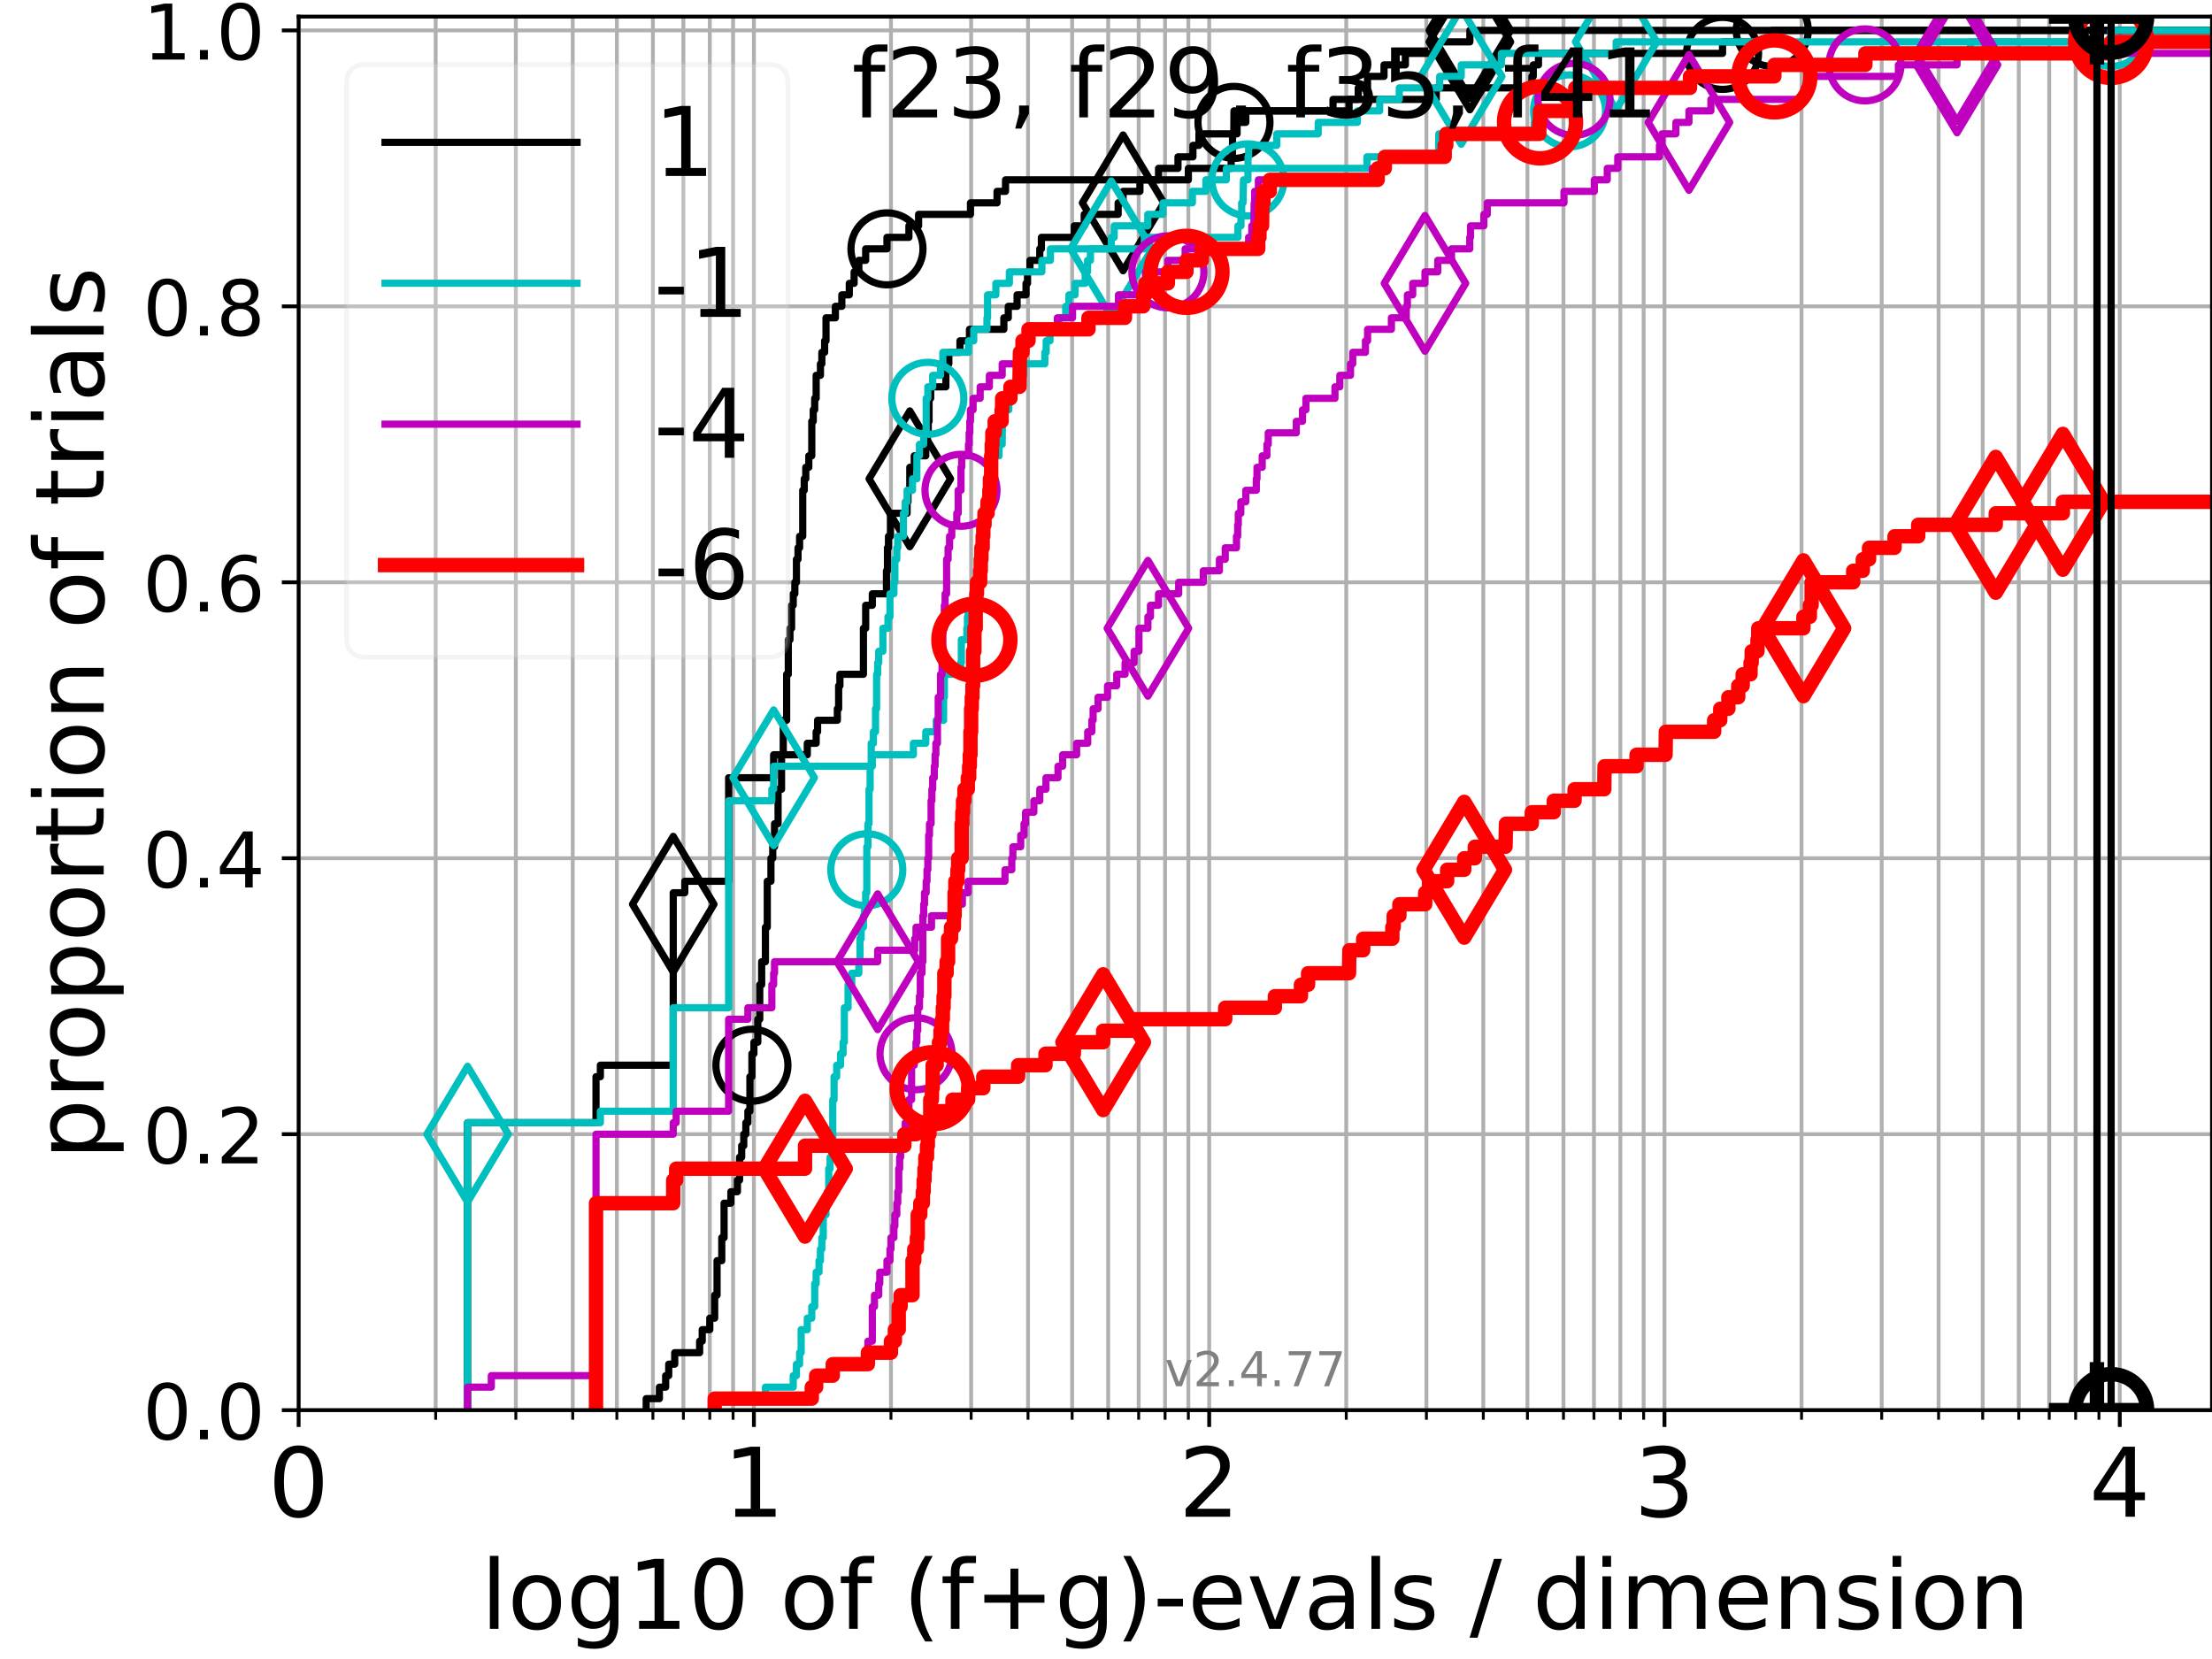 <?xml version="1.0" encoding="utf-8" standalone="no"?>
<!DOCTYPE svg PUBLIC "-//W3C//DTD SVG 1.1//EN"
  "http://www.w3.org/Graphics/SVG/1.1/DTD/svg11.dtd">
<!-- Created with matplotlib (https://matplotlib.org/) -->
<svg height="345.6pt" version="1.1" viewBox="0 0 460.8 345.6" width="460.8pt" xmlns="http://www.w3.org/2000/svg" xmlns:xlink="http://www.w3.org/1999/xlink">
 <defs>
  <style type="text/css">*{stroke-linecap:butt;stroke-linejoin:round;}</style>
 </defs>
 <g id="figure_1">
  <g id="patch_1">
   <path d="M 0 345.6 
L 460.8 345.6 
L 460.8 0 
L 0 0 
z
" style="fill:#ffffff;"/>
  </g>
  <g id="axes_1">
   <g id="patch_2">
    <path d="M 62.208 293.76 
L 460.8 293.76 
L 460.8 3.456 
L 62.208 3.456 
z
" style="fill:#ffffff;"/>
   </g>
   <g id="matplotlib.axis_1">
    <g id="xtick_1">
     <g id="line2d_1">
      <path clip-path="url(#pf50407122b)" d="M 62.208 293.76 
L 62.208 3.456 
" style="fill:none;stroke:#b0b0b0;stroke-linecap:square;stroke-width:0.8;"/>
     </g>
     <g id="line2d_2">
      <defs>
       <path d="M 0 0 
L 0 3.5 
" id="mebdc5168db" style="stroke:#000000;stroke-width:0.8;"/>
      </defs>
      <g>
       <use style="stroke:#000000;stroke-width:0.8;" x="62.208" xlink:href="#mebdc5168db" y="293.76"/>
      </g>
     </g>
     <g id="text_1">
      <!-- 0 -->
      <g transform="translate(55.846 315.957)scale(0.2 -0.2)">
       <defs>
        <path d="M 31.781 66.406 
Q 24.172 66.406 20.328 58.906 
Q 16.5 51.422 16.5 36.375 
Q 16.5 21.391 20.328 13.891 
Q 24.172 6.391 31.781 6.391 
Q 39.453 6.391 43.281 13.891 
Q 47.125 21.391 47.125 36.375 
Q 47.125 51.422 43.281 58.906 
Q 39.453 66.406 31.781 66.406 
z
M 31.781 74.219 
Q 44.047 74.219 50.516 64.516 
Q 56.984 54.828 56.984 36.375 
Q 56.984 17.969 50.516 8.266 
Q 44.047 -1.422 31.781 -1.422 
Q 19.531 -1.422 13.062 8.266 
Q 6.594 17.969 6.594 36.375 
Q 6.594 54.828 13.062 64.516 
Q 19.531 74.219 31.781 74.219 
z
" id="DejaVuSans-48"/>
       </defs>
       <use xlink:href="#DejaVuSans-48"/>
      </g>
     </g>
    </g>
    <g id="xtick_2">
     <g id="line2d_3">
      <path clip-path="url(#pf50407122b)" d="M 157.052 293.76 
L 157.052 3.456 
" style="fill:none;stroke:#b0b0b0;stroke-linecap:square;stroke-width:0.8;"/>
     </g>
     <g id="line2d_4">
      <g>
       <use style="stroke:#000000;stroke-width:0.8;" x="157.052" xlink:href="#mebdc5168db" y="293.76"/>
      </g>
     </g>
     <g id="text_2">
      <!-- 1 -->
      <g transform="translate(150.69 315.957)scale(0.2 -0.2)">
       <defs>
        <path d="M 12.406 8.297 
L 28.516 8.297 
L 28.516 63.922 
L 10.984 60.406 
L 10.984 69.391 
L 28.422 72.906 
L 38.281 72.906 
L 38.281 8.297 
L 54.391 8.297 
L 54.391 0 
L 12.406 0 
z
" id="DejaVuSans-49"/>
       </defs>
       <use xlink:href="#DejaVuSans-49"/>
      </g>
     </g>
    </g>
    <g id="xtick_3">
     <g id="line2d_5">
      <path clip-path="url(#pf50407122b)" d="M 251.897 293.76 
L 251.897 3.456 
" style="fill:none;stroke:#b0b0b0;stroke-linecap:square;stroke-width:0.8;"/>
     </g>
     <g id="line2d_6">
      <g>
       <use style="stroke:#000000;stroke-width:0.8;" x="251.897" xlink:href="#mebdc5168db" y="293.76"/>
      </g>
     </g>
     <g id="text_3">
      <!-- 2 -->
      <g transform="translate(245.534 315.957)scale(0.2 -0.2)">
       <defs>
        <path d="M 19.188 8.297 
L 53.609 8.297 
L 53.609 0 
L 7.328 0 
L 7.328 8.297 
Q 12.938 14.109 22.625 23.891 
Q 32.328 33.688 34.812 36.531 
Q 39.547 41.844 41.422 45.531 
Q 43.312 49.219 43.312 52.781 
Q 43.312 58.594 39.234 62.25 
Q 35.156 65.922 28.609 65.922 
Q 23.969 65.922 18.812 64.312 
Q 13.672 62.703 7.812 59.422 
L 7.812 69.391 
Q 13.766 71.781 18.938 73 
Q 24.125 74.219 28.422 74.219 
Q 39.75 74.219 46.484 68.547 
Q 53.219 62.891 53.219 53.422 
Q 53.219 48.922 51.531 44.891 
Q 49.859 40.875 45.406 35.406 
Q 44.188 33.984 37.641 27.219 
Q 31.109 20.453 19.188 8.297 
z
" id="DejaVuSans-50"/>
       </defs>
       <use xlink:href="#DejaVuSans-50"/>
      </g>
     </g>
    </g>
    <g id="xtick_4">
     <g id="line2d_7">
      <path clip-path="url(#pf50407122b)" d="M 346.741 293.76 
L 346.741 3.456 
" style="fill:none;stroke:#b0b0b0;stroke-linecap:square;stroke-width:0.8;"/>
     </g>
     <g id="line2d_8">
      <g>
       <use style="stroke:#000000;stroke-width:0.8;" x="346.741" xlink:href="#mebdc5168db" y="293.76"/>
      </g>
     </g>
     <g id="text_4">
      <!-- 3 -->
      <g transform="translate(340.379 315.957)scale(0.2 -0.2)">
       <defs>
        <path d="M 40.578 39.312 
Q 47.656 37.797 51.625 33 
Q 55.609 28.219 55.609 21.188 
Q 55.609 10.406 48.188 4.484 
Q 40.766 -1.422 27.094 -1.422 
Q 22.516 -1.422 17.656 -0.516 
Q 12.797 0.391 7.625 2.203 
L 7.625 11.719 
Q 11.719 9.328 16.594 8.109 
Q 21.484 6.891 26.812 6.891 
Q 36.078 6.891 40.938 10.547 
Q 45.797 14.203 45.797 21.188 
Q 45.797 27.641 41.281 31.266 
Q 36.766 34.906 28.719 34.906 
L 20.219 34.906 
L 20.219 43.016 
L 29.109 43.016 
Q 36.375 43.016 40.234 45.922 
Q 44.094 48.828 44.094 54.297 
Q 44.094 59.906 40.109 62.906 
Q 36.141 65.922 28.719 65.922 
Q 24.656 65.922 20.016 65.031 
Q 15.375 64.156 9.812 62.312 
L 9.812 71.094 
Q 15.438 72.656 20.344 73.438 
Q 25.25 74.219 29.594 74.219 
Q 40.828 74.219 47.359 69.109 
Q 53.906 64.016 53.906 55.328 
Q 53.906 49.266 50.438 45.094 
Q 46.969 40.922 40.578 39.312 
z
" id="DejaVuSans-51"/>
       </defs>
       <use xlink:href="#DejaVuSans-51"/>
      </g>
     </g>
    </g>
    <g id="xtick_5">
     <g id="line2d_9">
      <path clip-path="url(#pf50407122b)" d="M 441.586 293.76 
L 441.586 3.456 
" style="fill:none;stroke:#b0b0b0;stroke-linecap:square;stroke-width:0.8;"/>
     </g>
     <g id="line2d_10">
      <g>
       <use style="stroke:#000000;stroke-width:0.8;" x="441.586" xlink:href="#mebdc5168db" y="293.76"/>
      </g>
     </g>
     <g id="text_5">
      <!-- 4 -->
      <g transform="translate(435.223 315.957)scale(0.2 -0.2)">
       <defs>
        <path d="M 37.797 64.312 
L 12.891 25.391 
L 37.797 25.391 
z
M 35.203 72.906 
L 47.609 72.906 
L 47.609 25.391 
L 58.016 25.391 
L 58.016 17.188 
L 47.609 17.188 
L 47.609 0 
L 37.797 0 
L 37.797 17.188 
L 4.891 17.188 
L 4.891 26.703 
z
" id="DejaVuSans-52"/>
       </defs>
       <use xlink:href="#DejaVuSans-52"/>
      </g>
     </g>
    </g>
    <g id="xtick_6">
     <g id="line2d_11">
      <path clip-path="url(#pf50407122b)" d="M 90.759 293.76 
L 90.759 3.456 
" style="fill:none;stroke:#b0b0b0;stroke-linecap:square;stroke-width:0.8;"/>
     </g>
     <g id="line2d_12">
      <defs>
       <path d="M 0 0 
L 0 2 
" id="m1512146b7c" style="stroke:#000000;stroke-width:0.6;"/>
      </defs>
      <g>
       <use style="stroke:#000000;stroke-width:0.6;" x="90.759" xlink:href="#m1512146b7c" y="293.76"/>
      </g>
     </g>
    </g>
    <g id="xtick_7">
     <g id="line2d_13">
      <path clip-path="url(#pf50407122b)" d="M 107.46 293.76 
L 107.46 3.456 
" style="fill:none;stroke:#b0b0b0;stroke-linecap:square;stroke-width:0.8;"/>
     </g>
     <g id="line2d_14">
      <g>
       <use style="stroke:#000000;stroke-width:0.6;" x="107.46" xlink:href="#m1512146b7c" y="293.76"/>
      </g>
     </g>
    </g>
    <g id="xtick_8">
     <g id="line2d_15">
      <path clip-path="url(#pf50407122b)" d="M 119.31 293.76 
L 119.31 3.456 
" style="fill:none;stroke:#b0b0b0;stroke-linecap:square;stroke-width:0.8;"/>
     </g>
     <g id="line2d_16">
      <g>
       <use style="stroke:#000000;stroke-width:0.6;" x="119.31" xlink:href="#m1512146b7c" y="293.76"/>
      </g>
     </g>
    </g>
    <g id="xtick_9">
     <g id="line2d_17">
      <path clip-path="url(#pf50407122b)" d="M 128.501 293.76 
L 128.501 3.456 
" style="fill:none;stroke:#b0b0b0;stroke-linecap:square;stroke-width:0.8;"/>
     </g>
     <g id="line2d_18">
      <g>
       <use style="stroke:#000000;stroke-width:0.6;" x="128.501" xlink:href="#m1512146b7c" y="293.76"/>
      </g>
     </g>
    </g>
    <g id="xtick_10">
     <g id="line2d_19">
      <path clip-path="url(#pf50407122b)" d="M 136.011 293.76 
L 136.011 3.456 
" style="fill:none;stroke:#b0b0b0;stroke-linecap:square;stroke-width:0.8;"/>
     </g>
     <g id="line2d_20">
      <g>
       <use style="stroke:#000000;stroke-width:0.6;" x="136.011" xlink:href="#m1512146b7c" y="293.76"/>
      </g>
     </g>
    </g>
    <g id="xtick_11">
     <g id="line2d_21">
      <path clip-path="url(#pf50407122b)" d="M 142.361 293.76 
L 142.361 3.456 
" style="fill:none;stroke:#b0b0b0;stroke-linecap:square;stroke-width:0.8;"/>
     </g>
     <g id="line2d_22">
      <g>
       <use style="stroke:#000000;stroke-width:0.6;" x="142.361" xlink:href="#m1512146b7c" y="293.76"/>
      </g>
     </g>
    </g>
    <g id="xtick_12">
     <g id="line2d_23">
      <path clip-path="url(#pf50407122b)" d="M 147.861 293.76 
L 147.861 3.456 
" style="fill:none;stroke:#b0b0b0;stroke-linecap:square;stroke-width:0.8;"/>
     </g>
     <g id="line2d_24">
      <g>
       <use style="stroke:#000000;stroke-width:0.6;" x="147.861" xlink:href="#m1512146b7c" y="293.76"/>
      </g>
     </g>
    </g>
    <g id="xtick_13">
     <g id="line2d_25">
      <path clip-path="url(#pf50407122b)" d="M 152.713 293.76 
L 152.713 3.456 
" style="fill:none;stroke:#b0b0b0;stroke-linecap:square;stroke-width:0.8;"/>
     </g>
     <g id="line2d_26">
      <g>
       <use style="stroke:#000000;stroke-width:0.6;" x="152.713" xlink:href="#m1512146b7c" y="293.76"/>
      </g>
     </g>
    </g>
    <g id="xtick_14">
     <g id="line2d_27">
      <path clip-path="url(#pf50407122b)" d="M 185.604 293.76 
L 185.604 3.456 
" style="fill:none;stroke:#b0b0b0;stroke-linecap:square;stroke-width:0.8;"/>
     </g>
     <g id="line2d_28">
      <g>
       <use style="stroke:#000000;stroke-width:0.6;" x="185.604" xlink:href="#m1512146b7c" y="293.76"/>
      </g>
     </g>
    </g>
    <g id="xtick_15">
     <g id="line2d_29">
      <path clip-path="url(#pf50407122b)" d="M 202.305 293.76 
L 202.305 3.456 
" style="fill:none;stroke:#b0b0b0;stroke-linecap:square;stroke-width:0.8;"/>
     </g>
     <g id="line2d_30">
      <g>
       <use style="stroke:#000000;stroke-width:0.6;" x="202.305" xlink:href="#m1512146b7c" y="293.76"/>
      </g>
     </g>
    </g>
    <g id="xtick_16">
     <g id="line2d_31">
      <path clip-path="url(#pf50407122b)" d="M 214.155 293.76 
L 214.155 3.456 
" style="fill:none;stroke:#b0b0b0;stroke-linecap:square;stroke-width:0.8;"/>
     </g>
     <g id="line2d_32">
      <g>
       <use style="stroke:#000000;stroke-width:0.6;" x="214.155" xlink:href="#m1512146b7c" y="293.76"/>
      </g>
     </g>
    </g>
    <g id="xtick_17">
     <g id="line2d_33">
      <path clip-path="url(#pf50407122b)" d="M 223.346 293.76 
L 223.346 3.456 
" style="fill:none;stroke:#b0b0b0;stroke-linecap:square;stroke-width:0.8;"/>
     </g>
     <g id="line2d_34">
      <g>
       <use style="stroke:#000000;stroke-width:0.6;" x="223.346" xlink:href="#m1512146b7c" y="293.76"/>
      </g>
     </g>
    </g>
    <g id="xtick_18">
     <g id="line2d_35">
      <path clip-path="url(#pf50407122b)" d="M 230.856 293.76 
L 230.856 3.456 
" style="fill:none;stroke:#b0b0b0;stroke-linecap:square;stroke-width:0.8;"/>
     </g>
     <g id="line2d_36">
      <g>
       <use style="stroke:#000000;stroke-width:0.6;" x="230.856" xlink:href="#m1512146b7c" y="293.76"/>
      </g>
     </g>
    </g>
    <g id="xtick_19">
     <g id="line2d_37">
      <path clip-path="url(#pf50407122b)" d="M 237.205 293.76 
L 237.205 3.456 
" style="fill:none;stroke:#b0b0b0;stroke-linecap:square;stroke-width:0.8;"/>
     </g>
     <g id="line2d_38">
      <g>
       <use style="stroke:#000000;stroke-width:0.6;" x="237.205" xlink:href="#m1512146b7c" y="293.76"/>
      </g>
     </g>
    </g>
    <g id="xtick_20">
     <g id="line2d_39">
      <path clip-path="url(#pf50407122b)" d="M 242.706 293.76 
L 242.706 3.456 
" style="fill:none;stroke:#b0b0b0;stroke-linecap:square;stroke-width:0.8;"/>
     </g>
     <g id="line2d_40">
      <g>
       <use style="stroke:#000000;stroke-width:0.6;" x="242.706" xlink:href="#m1512146b7c" y="293.76"/>
      </g>
     </g>
    </g>
    <g id="xtick_21">
     <g id="line2d_41">
      <path clip-path="url(#pf50407122b)" d="M 247.557 293.76 
L 247.557 3.456 
" style="fill:none;stroke:#b0b0b0;stroke-linecap:square;stroke-width:0.8;"/>
     </g>
     <g id="line2d_42">
      <g>
       <use style="stroke:#000000;stroke-width:0.6;" x="247.557" xlink:href="#m1512146b7c" y="293.76"/>
      </g>
     </g>
    </g>
    <g id="xtick_22">
     <g id="line2d_43">
      <path clip-path="url(#pf50407122b)" d="M 280.448 293.76 
L 280.448 3.456 
" style="fill:none;stroke:#b0b0b0;stroke-linecap:square;stroke-width:0.8;"/>
     </g>
     <g id="line2d_44">
      <g>
       <use style="stroke:#000000;stroke-width:0.6;" x="280.448" xlink:href="#m1512146b7c" y="293.76"/>
      </g>
     </g>
    </g>
    <g id="xtick_23">
     <g id="line2d_45">
      <path clip-path="url(#pf50407122b)" d="M 297.149 293.76 
L 297.149 3.456 
" style="fill:none;stroke:#b0b0b0;stroke-linecap:square;stroke-width:0.8;"/>
     </g>
     <g id="line2d_46">
      <g>
       <use style="stroke:#000000;stroke-width:0.6;" x="297.149" xlink:href="#m1512146b7c" y="293.76"/>
      </g>
     </g>
    </g>
    <g id="xtick_24">
     <g id="line2d_47">
      <path clip-path="url(#pf50407122b)" d="M 308.999 293.76 
L 308.999 3.456 
" style="fill:none;stroke:#b0b0b0;stroke-linecap:square;stroke-width:0.8;"/>
     </g>
     <g id="line2d_48">
      <g>
       <use style="stroke:#000000;stroke-width:0.6;" x="308.999" xlink:href="#m1512146b7c" y="293.76"/>
      </g>
     </g>
    </g>
    <g id="xtick_25">
     <g id="line2d_49">
      <path clip-path="url(#pf50407122b)" d="M 318.19 293.76 
L 318.19 3.456 
" style="fill:none;stroke:#b0b0b0;stroke-linecap:square;stroke-width:0.8;"/>
     </g>
     <g id="line2d_50">
      <g>
       <use style="stroke:#000000;stroke-width:0.6;" x="318.19" xlink:href="#m1512146b7c" y="293.76"/>
      </g>
     </g>
    </g>
    <g id="xtick_26">
     <g id="line2d_51">
      <path clip-path="url(#pf50407122b)" d="M 325.7 293.76 
L 325.7 3.456 
" style="fill:none;stroke:#b0b0b0;stroke-linecap:square;stroke-width:0.8;"/>
     </g>
     <g id="line2d_52">
      <g>
       <use style="stroke:#000000;stroke-width:0.6;" x="325.7" xlink:href="#m1512146b7c" y="293.76"/>
      </g>
     </g>
    </g>
    <g id="xtick_27">
     <g id="line2d_53">
      <path clip-path="url(#pf50407122b)" d="M 332.05 293.76 
L 332.05 3.456 
" style="fill:none;stroke:#b0b0b0;stroke-linecap:square;stroke-width:0.8;"/>
     </g>
     <g id="line2d_54">
      <g>
       <use style="stroke:#000000;stroke-width:0.6;" x="332.05" xlink:href="#m1512146b7c" y="293.76"/>
      </g>
     </g>
    </g>
    <g id="xtick_28">
     <g id="line2d_55">
      <path clip-path="url(#pf50407122b)" d="M 337.55 293.76 
L 337.55 3.456 
" style="fill:none;stroke:#b0b0b0;stroke-linecap:square;stroke-width:0.8;"/>
     </g>
     <g id="line2d_56">
      <g>
       <use style="stroke:#000000;stroke-width:0.6;" x="337.55" xlink:href="#m1512146b7c" y="293.76"/>
      </g>
     </g>
    </g>
    <g id="xtick_29">
     <g id="line2d_57">
      <path clip-path="url(#pf50407122b)" d="M 342.402 293.76 
L 342.402 3.456 
" style="fill:none;stroke:#b0b0b0;stroke-linecap:square;stroke-width:0.8;"/>
     </g>
     <g id="line2d_58">
      <g>
       <use style="stroke:#000000;stroke-width:0.6;" x="342.402" xlink:href="#m1512146b7c" y="293.76"/>
      </g>
     </g>
    </g>
    <g id="xtick_30">
     <g id="line2d_59">
      <path clip-path="url(#pf50407122b)" d="M 375.292 293.76 
L 375.292 3.456 
" style="fill:none;stroke:#b0b0b0;stroke-linecap:square;stroke-width:0.8;"/>
     </g>
     <g id="line2d_60">
      <g>
       <use style="stroke:#000000;stroke-width:0.6;" x="375.292" xlink:href="#m1512146b7c" y="293.76"/>
      </g>
     </g>
    </g>
    <g id="xtick_31">
     <g id="line2d_61">
      <path clip-path="url(#pf50407122b)" d="M 391.994 293.76 
L 391.994 3.456 
" style="fill:none;stroke:#b0b0b0;stroke-linecap:square;stroke-width:0.8;"/>
     </g>
     <g id="line2d_62">
      <g>
       <use style="stroke:#000000;stroke-width:0.6;" x="391.994" xlink:href="#m1512146b7c" y="293.76"/>
      </g>
     </g>
    </g>
    <g id="xtick_32">
     <g id="line2d_63">
      <path clip-path="url(#pf50407122b)" d="M 403.844 293.76 
L 403.844 3.456 
" style="fill:none;stroke:#b0b0b0;stroke-linecap:square;stroke-width:0.8;"/>
     </g>
     <g id="line2d_64">
      <g>
       <use style="stroke:#000000;stroke-width:0.6;" x="403.844" xlink:href="#m1512146b7c" y="293.76"/>
      </g>
     </g>
    </g>
    <g id="xtick_33">
     <g id="line2d_65">
      <path clip-path="url(#pf50407122b)" d="M 413.035 293.76 
L 413.035 3.456 
" style="fill:none;stroke:#b0b0b0;stroke-linecap:square;stroke-width:0.8;"/>
     </g>
     <g id="line2d_66">
      <g>
       <use style="stroke:#000000;stroke-width:0.6;" x="413.035" xlink:href="#m1512146b7c" y="293.76"/>
      </g>
     </g>
    </g>
    <g id="xtick_34">
     <g id="line2d_67">
      <path clip-path="url(#pf50407122b)" d="M 420.545 293.76 
L 420.545 3.456 
" style="fill:none;stroke:#b0b0b0;stroke-linecap:square;stroke-width:0.8;"/>
     </g>
     <g id="line2d_68">
      <g>
       <use style="stroke:#000000;stroke-width:0.6;" x="420.545" xlink:href="#m1512146b7c" y="293.76"/>
      </g>
     </g>
    </g>
    <g id="xtick_35">
     <g id="line2d_69">
      <path clip-path="url(#pf50407122b)" d="M 426.894 293.76 
L 426.894 3.456 
" style="fill:none;stroke:#b0b0b0;stroke-linecap:square;stroke-width:0.8;"/>
     </g>
     <g id="line2d_70">
      <g>
       <use style="stroke:#000000;stroke-width:0.6;" x="426.894" xlink:href="#m1512146b7c" y="293.76"/>
      </g>
     </g>
    </g>
    <g id="xtick_36">
     <g id="line2d_71">
      <path clip-path="url(#pf50407122b)" d="M 432.395 293.76 
L 432.395 3.456 
" style="fill:none;stroke:#b0b0b0;stroke-linecap:square;stroke-width:0.8;"/>
     </g>
     <g id="line2d_72">
      <g>
       <use style="stroke:#000000;stroke-width:0.6;" x="432.395" xlink:href="#m1512146b7c" y="293.76"/>
      </g>
     </g>
    </g>
    <g id="xtick_37">
     <g id="line2d_73">
      <path clip-path="url(#pf50407122b)" d="M 437.246 293.76 
L 437.246 3.456 
" style="fill:none;stroke:#b0b0b0;stroke-linecap:square;stroke-width:0.8;"/>
     </g>
     <g id="line2d_74">
      <g>
       <use style="stroke:#000000;stroke-width:0.6;" x="437.246" xlink:href="#m1512146b7c" y="293.76"/>
      </g>
     </g>
    </g>
    <g id="text_6">
     <!-- log10 of (f+g)-evals / dimension -->
     <g transform="translate(100.165 339.313)scale(0.2 -0.2)">
      <defs>
       <path d="M 9.422 75.984 
L 18.406 75.984 
L 18.406 0 
L 9.422 0 
z
" id="DejaVuSans-108"/>
       <path d="M 30.609 48.391 
Q 23.391 48.391 19.188 42.75 
Q 14.984 37.109 14.984 27.297 
Q 14.984 17.484 19.156 11.844 
Q 23.344 6.203 30.609 6.203 
Q 37.797 6.203 41.984 11.859 
Q 46.188 17.531 46.188 27.297 
Q 46.188 37.016 41.984 42.703 
Q 37.797 48.391 30.609 48.391 
z
M 30.609 56 
Q 42.328 56 49.016 48.375 
Q 55.719 40.766 55.719 27.297 
Q 55.719 13.875 49.016 6.219 
Q 42.328 -1.422 30.609 -1.422 
Q 18.844 -1.422 12.172 6.219 
Q 5.516 13.875 5.516 27.297 
Q 5.516 40.766 12.172 48.375 
Q 18.844 56 30.609 56 
z
" id="DejaVuSans-111"/>
       <path d="M 45.406 27.984 
Q 45.406 37.75 41.375 43.109 
Q 37.359 48.484 30.078 48.484 
Q 22.859 48.484 18.828 43.109 
Q 14.797 37.75 14.797 27.984 
Q 14.797 18.266 18.828 12.891 
Q 22.859 7.516 30.078 7.516 
Q 37.359 7.516 41.375 12.891 
Q 45.406 18.266 45.406 27.984 
z
M 54.391 6.781 
Q 54.391 -7.172 48.188 -13.984 
Q 42 -20.797 29.203 -20.797 
Q 24.469 -20.797 20.266 -20.094 
Q 16.062 -19.391 12.109 -17.922 
L 12.109 -9.188 
Q 16.062 -11.328 19.922 -12.344 
Q 23.781 -13.375 27.781 -13.375 
Q 36.625 -13.375 41.016 -8.766 
Q 45.406 -4.156 45.406 5.172 
L 45.406 9.625 
Q 42.625 4.781 38.281 2.391 
Q 33.938 0 27.875 0 
Q 17.828 0 11.672 7.656 
Q 5.516 15.328 5.516 27.984 
Q 5.516 40.672 11.672 48.328 
Q 17.828 56 27.875 56 
Q 33.938 56 38.281 53.609 
Q 42.625 51.219 45.406 46.391 
L 45.406 54.688 
L 54.391 54.688 
z
" id="DejaVuSans-103"/>
       <path id="DejaVuSans-32"/>
       <path d="M 37.109 75.984 
L 37.109 68.5 
L 28.516 68.5 
Q 23.688 68.5 21.797 66.547 
Q 19.922 64.594 19.922 59.516 
L 19.922 54.688 
L 34.719 54.688 
L 34.719 47.703 
L 19.922 47.703 
L 19.922 0 
L 10.891 0 
L 10.891 47.703 
L 2.297 47.703 
L 2.297 54.688 
L 10.891 54.688 
L 10.891 58.5 
Q 10.891 67.625 15.141 71.797 
Q 19.391 75.984 28.609 75.984 
z
" id="DejaVuSans-102"/>
       <path d="M 31 75.875 
Q 24.469 64.656 21.281 53.656 
Q 18.109 42.672 18.109 31.391 
Q 18.109 20.125 21.312 9.062 
Q 24.516 -2 31 -13.188 
L 23.188 -13.188 
Q 15.875 -1.703 12.234 9.375 
Q 8.594 20.453 8.594 31.391 
Q 8.594 42.281 12.203 53.312 
Q 15.828 64.359 23.188 75.875 
z
" id="DejaVuSans-40"/>
       <path d="M 46 62.703 
L 46 35.5 
L 73.188 35.5 
L 73.188 27.203 
L 46 27.203 
L 46 0 
L 37.797 0 
L 37.797 27.203 
L 10.594 27.203 
L 10.594 35.5 
L 37.797 35.5 
L 37.797 62.703 
z
" id="DejaVuSans-43"/>
       <path d="M 8.016 75.875 
L 15.828 75.875 
Q 23.141 64.359 26.781 53.312 
Q 30.422 42.281 30.422 31.391 
Q 30.422 20.453 26.781 9.375 
Q 23.141 -1.703 15.828 -13.188 
L 8.016 -13.188 
Q 14.5 -2 17.703 9.062 
Q 20.906 20.125 20.906 31.391 
Q 20.906 42.672 17.703 53.656 
Q 14.5 64.656 8.016 75.875 
z
" id="DejaVuSans-41"/>
       <path d="M 4.891 31.391 
L 31.203 31.391 
L 31.203 23.391 
L 4.891 23.391 
z
" id="DejaVuSans-45"/>
       <path d="M 56.203 29.594 
L 56.203 25.203 
L 14.891 25.203 
Q 15.484 15.922 20.484 11.062 
Q 25.484 6.203 34.422 6.203 
Q 39.594 6.203 44.453 7.469 
Q 49.312 8.734 54.109 11.281 
L 54.109 2.781 
Q 49.266 0.734 44.188 -0.344 
Q 39.109 -1.422 33.891 -1.422 
Q 20.797 -1.422 13.156 6.188 
Q 5.516 13.812 5.516 26.812 
Q 5.516 40.234 12.766 48.109 
Q 20.016 56 32.328 56 
Q 43.359 56 49.781 48.891 
Q 56.203 41.797 56.203 29.594 
z
M 47.219 32.234 
Q 47.125 39.594 43.094 43.984 
Q 39.062 48.391 32.422 48.391 
Q 24.906 48.391 20.391 44.141 
Q 15.875 39.891 15.188 32.172 
z
" id="DejaVuSans-101"/>
       <path d="M 2.984 54.688 
L 12.5 54.688 
L 29.594 8.797 
L 46.688 54.688 
L 56.203 54.688 
L 35.688 0 
L 23.484 0 
z
" id="DejaVuSans-118"/>
       <path d="M 34.281 27.484 
Q 23.391 27.484 19.188 25 
Q 14.984 22.516 14.984 16.5 
Q 14.984 11.719 18.141 8.906 
Q 21.297 6.109 26.703 6.109 
Q 34.188 6.109 38.703 11.406 
Q 43.219 16.703 43.219 25.484 
L 43.219 27.484 
z
M 52.203 31.203 
L 52.203 0 
L 43.219 0 
L 43.219 8.297 
Q 40.141 3.328 35.547 0.953 
Q 30.953 -1.422 24.312 -1.422 
Q 15.922 -1.422 10.953 3.297 
Q 6 8.016 6 15.922 
Q 6 25.141 12.172 29.828 
Q 18.359 34.516 30.609 34.516 
L 43.219 34.516 
L 43.219 35.406 
Q 43.219 41.609 39.141 45 
Q 35.062 48.391 27.688 48.391 
Q 23 48.391 18.547 47.266 
Q 14.109 46.141 10.016 43.891 
L 10.016 52.203 
Q 14.938 54.109 19.578 55.047 
Q 24.219 56 28.609 56 
Q 40.484 56 46.344 49.844 
Q 52.203 43.703 52.203 31.203 
z
" id="DejaVuSans-97"/>
       <path d="M 44.281 53.078 
L 44.281 44.578 
Q 40.484 46.531 36.375 47.5 
Q 32.281 48.484 27.875 48.484 
Q 21.188 48.484 17.844 46.438 
Q 14.5 44.391 14.5 40.281 
Q 14.5 37.156 16.891 35.375 
Q 19.281 33.594 26.516 31.984 
L 29.594 31.297 
Q 39.156 29.25 43.188 25.516 
Q 47.219 21.781 47.219 15.094 
Q 47.219 7.469 41.188 3.016 
Q 35.156 -1.422 24.609 -1.422 
Q 20.219 -1.422 15.453 -0.562 
Q 10.688 0.297 5.422 2 
L 5.422 11.281 
Q 10.406 8.688 15.234 7.391 
Q 20.062 6.109 24.812 6.109 
Q 31.156 6.109 34.562 8.281 
Q 37.984 10.453 37.984 14.406 
Q 37.984 18.062 35.516 20.016 
Q 33.062 21.969 24.703 23.781 
L 21.578 24.516 
Q 13.234 26.266 9.516 29.906 
Q 5.812 33.547 5.812 39.891 
Q 5.812 47.609 11.281 51.797 
Q 16.75 56 26.812 56 
Q 31.781 56 36.172 55.266 
Q 40.578 54.547 44.281 53.078 
z
" id="DejaVuSans-115"/>
       <path d="M 25.391 72.906 
L 33.688 72.906 
L 8.297 -9.281 
L 0 -9.281 
z
" id="DejaVuSans-47"/>
       <path d="M 45.406 46.391 
L 45.406 75.984 
L 54.391 75.984 
L 54.391 0 
L 45.406 0 
L 45.406 8.203 
Q 42.578 3.328 38.25 0.953 
Q 33.938 -1.422 27.875 -1.422 
Q 17.969 -1.422 11.734 6.484 
Q 5.516 14.406 5.516 27.297 
Q 5.516 40.188 11.734 48.094 
Q 17.969 56 27.875 56 
Q 33.938 56 38.25 53.625 
Q 42.578 51.266 45.406 46.391 
z
M 14.797 27.297 
Q 14.797 17.391 18.875 11.75 
Q 22.953 6.109 30.078 6.109 
Q 37.203 6.109 41.297 11.75 
Q 45.406 17.391 45.406 27.297 
Q 45.406 37.203 41.297 42.844 
Q 37.203 48.484 30.078 48.484 
Q 22.953 48.484 18.875 42.844 
Q 14.797 37.203 14.797 27.297 
z
" id="DejaVuSans-100"/>
       <path d="M 9.422 54.688 
L 18.406 54.688 
L 18.406 0 
L 9.422 0 
z
M 9.422 75.984 
L 18.406 75.984 
L 18.406 64.594 
L 9.422 64.594 
z
" id="DejaVuSans-105"/>
       <path d="M 52 44.188 
Q 55.375 50.25 60.062 53.125 
Q 64.75 56 71.094 56 
Q 79.641 56 84.281 50.016 
Q 88.922 44.047 88.922 33.016 
L 88.922 0 
L 79.891 0 
L 79.891 32.719 
Q 79.891 40.578 77.094 44.375 
Q 74.312 48.188 68.609 48.188 
Q 61.625 48.188 57.562 43.547 
Q 53.516 38.922 53.516 30.906 
L 53.516 0 
L 44.484 0 
L 44.484 32.719 
Q 44.484 40.625 41.703 44.406 
Q 38.922 48.188 33.109 48.188 
Q 26.219 48.188 22.156 43.531 
Q 18.109 38.875 18.109 30.906 
L 18.109 0 
L 9.078 0 
L 9.078 54.688 
L 18.109 54.688 
L 18.109 46.188 
Q 21.188 51.219 25.484 53.609 
Q 29.781 56 35.688 56 
Q 41.656 56 45.828 52.969 
Q 50 49.953 52 44.188 
z
" id="DejaVuSans-109"/>
       <path d="M 54.891 33.016 
L 54.891 0 
L 45.906 0 
L 45.906 32.719 
Q 45.906 40.484 42.875 44.328 
Q 39.844 48.188 33.797 48.188 
Q 26.516 48.188 22.312 43.547 
Q 18.109 38.922 18.109 30.906 
L 18.109 0 
L 9.078 0 
L 9.078 54.688 
L 18.109 54.688 
L 18.109 46.188 
Q 21.344 51.125 25.703 53.562 
Q 30.078 56 35.797 56 
Q 45.219 56 50.047 50.172 
Q 54.891 44.344 54.891 33.016 
z
" id="DejaVuSans-110"/>
      </defs>
      <use xlink:href="#DejaVuSans-108"/>
      <use x="27.783" xlink:href="#DejaVuSans-111"/>
      <use x="88.965" xlink:href="#DejaVuSans-103"/>
      <use x="152.441" xlink:href="#DejaVuSans-49"/>
      <use x="216.064" xlink:href="#DejaVuSans-48"/>
      <use x="279.688" xlink:href="#DejaVuSans-32"/>
      <use x="311.475" xlink:href="#DejaVuSans-111"/>
      <use x="372.656" xlink:href="#DejaVuSans-102"/>
      <use x="407.861" xlink:href="#DejaVuSans-32"/>
      <use x="439.648" xlink:href="#DejaVuSans-40"/>
      <use x="478.662" xlink:href="#DejaVuSans-102"/>
      <use x="513.867" xlink:href="#DejaVuSans-43"/>
      <use x="597.656" xlink:href="#DejaVuSans-103"/>
      <use x="661.133" xlink:href="#DejaVuSans-41"/>
      <use x="700.146" xlink:href="#DejaVuSans-45"/>
      <use x="736.23" xlink:href="#DejaVuSans-101"/>
      <use x="797.754" xlink:href="#DejaVuSans-118"/>
      <use x="856.934" xlink:href="#DejaVuSans-97"/>
      <use x="918.213" xlink:href="#DejaVuSans-108"/>
      <use x="945.996" xlink:href="#DejaVuSans-115"/>
      <use x="998.096" xlink:href="#DejaVuSans-32"/>
      <use x="1029.883" xlink:href="#DejaVuSans-47"/>
      <use x="1063.574" xlink:href="#DejaVuSans-32"/>
      <use x="1095.361" xlink:href="#DejaVuSans-100"/>
      <use x="1158.838" xlink:href="#DejaVuSans-105"/>
      <use x="1186.621" xlink:href="#DejaVuSans-109"/>
      <use x="1284.033" xlink:href="#DejaVuSans-101"/>
      <use x="1345.557" xlink:href="#DejaVuSans-110"/>
      <use x="1408.936" xlink:href="#DejaVuSans-115"/>
      <use x="1461.035" xlink:href="#DejaVuSans-105"/>
      <use x="1488.818" xlink:href="#DejaVuSans-111"/>
      <use x="1550" xlink:href="#DejaVuSans-110"/>
     </g>
    </g>
   </g>
   <g id="matplotlib.axis_2">
    <g id="ytick_1">
     <g id="line2d_75">
      <path clip-path="url(#pf50407122b)" d="M 62.208 293.76 
L 460.8 293.76 
" style="fill:none;stroke:#b0b0b0;stroke-linecap:square;stroke-width:0.8;"/>
     </g>
     <g id="line2d_76">
      <defs>
       <path d="M 0 0 
L -3.5 0 
" id="m20daefcb05" style="stroke:#000000;stroke-width:0.8;"/>
      </defs>
      <g>
       <use style="stroke:#000000;stroke-width:0.8;" x="62.208" xlink:href="#m20daefcb05" y="293.76"/>
      </g>
     </g>
     <g id="text_7">
      <!-- 0.0 -->
      <g transform="translate(29.763 299.839)scale(0.16 -0.16)">
       <defs>
        <path d="M 10.688 12.406 
L 21 12.406 
L 21 0 
L 10.688 0 
z
" id="DejaVuSans-46"/>
       </defs>
       <use xlink:href="#DejaVuSans-48"/>
       <use x="63.623" xlink:href="#DejaVuSans-46"/>
       <use x="95.41" xlink:href="#DejaVuSans-48"/>
      </g>
     </g>
    </g>
    <g id="ytick_2">
     <g id="line2d_77">
      <path clip-path="url(#pf50407122b)" d="M 62.208 236.274 
L 460.8 236.274 
" style="fill:none;stroke:#b0b0b0;stroke-linecap:square;stroke-width:0.8;"/>
     </g>
     <g id="line2d_78">
      <g>
       <use style="stroke:#000000;stroke-width:0.8;" x="62.208" xlink:href="#m20daefcb05" y="236.274"/>
      </g>
     </g>
     <g id="text_8">
      <!-- 0.2 -->
      <g transform="translate(29.763 242.353)scale(0.16 -0.16)">
       <use xlink:href="#DejaVuSans-48"/>
       <use x="63.623" xlink:href="#DejaVuSans-46"/>
       <use x="95.41" xlink:href="#DejaVuSans-50"/>
      </g>
     </g>
    </g>
    <g id="ytick_3">
     <g id="line2d_79">
      <path clip-path="url(#pf50407122b)" d="M 62.208 178.788 
L 460.8 178.788 
" style="fill:none;stroke:#b0b0b0;stroke-linecap:square;stroke-width:0.8;"/>
     </g>
     <g id="line2d_80">
      <g>
       <use style="stroke:#000000;stroke-width:0.8;" x="62.208" xlink:href="#m20daefcb05" y="178.788"/>
      </g>
     </g>
     <g id="text_9">
      <!-- 0.4 -->
      <g transform="translate(29.763 184.867)scale(0.16 -0.16)">
       <use xlink:href="#DejaVuSans-48"/>
       <use x="63.623" xlink:href="#DejaVuSans-46"/>
       <use x="95.41" xlink:href="#DejaVuSans-52"/>
      </g>
     </g>
    </g>
    <g id="ytick_4">
     <g id="line2d_81">
      <path clip-path="url(#pf50407122b)" d="M 62.208 121.302 
L 460.8 121.302 
" style="fill:none;stroke:#b0b0b0;stroke-linecap:square;stroke-width:0.8;"/>
     </g>
     <g id="line2d_82">
      <g>
       <use style="stroke:#000000;stroke-width:0.8;" x="62.208" xlink:href="#m20daefcb05" y="121.302"/>
      </g>
     </g>
     <g id="text_10">
      <!-- 0.6 -->
      <g transform="translate(29.763 127.381)scale(0.16 -0.16)">
       <defs>
        <path d="M 33.016 40.375 
Q 26.375 40.375 22.484 35.828 
Q 18.609 31.297 18.609 23.391 
Q 18.609 15.531 22.484 10.953 
Q 26.375 6.391 33.016 6.391 
Q 39.656 6.391 43.531 10.953 
Q 47.406 15.531 47.406 23.391 
Q 47.406 31.297 43.531 35.828 
Q 39.656 40.375 33.016 40.375 
z
M 52.594 71.297 
L 52.594 62.312 
Q 48.875 64.062 45.094 64.984 
Q 41.312 65.922 37.594 65.922 
Q 27.828 65.922 22.672 59.328 
Q 17.531 52.734 16.797 39.406 
Q 19.672 43.656 24.016 45.922 
Q 28.375 48.188 33.594 48.188 
Q 44.578 48.188 50.953 41.516 
Q 57.328 34.859 57.328 23.391 
Q 57.328 12.156 50.688 5.359 
Q 44.047 -1.422 33.016 -1.422 
Q 20.359 -1.422 13.672 8.266 
Q 6.984 17.969 6.984 36.375 
Q 6.984 53.656 15.188 63.938 
Q 23.391 74.219 37.203 74.219 
Q 40.922 74.219 44.703 73.484 
Q 48.484 72.75 52.594 71.297 
z
" id="DejaVuSans-54"/>
       </defs>
       <use xlink:href="#DejaVuSans-48"/>
       <use x="63.623" xlink:href="#DejaVuSans-46"/>
       <use x="95.41" xlink:href="#DejaVuSans-54"/>
      </g>
     </g>
    </g>
    <g id="ytick_5">
     <g id="line2d_83">
      <path clip-path="url(#pf50407122b)" d="M 62.208 63.816 
L 460.8 63.816 
" style="fill:none;stroke:#b0b0b0;stroke-linecap:square;stroke-width:0.8;"/>
     </g>
     <g id="line2d_84">
      <g>
       <use style="stroke:#000000;stroke-width:0.8;" x="62.208" xlink:href="#m20daefcb05" y="63.816"/>
      </g>
     </g>
     <g id="text_11">
      <!-- 0.8 -->
      <g transform="translate(29.763 69.895)scale(0.16 -0.16)">
       <defs>
        <path d="M 31.781 34.625 
Q 24.75 34.625 20.719 30.859 
Q 16.703 27.094 16.703 20.516 
Q 16.703 13.922 20.719 10.156 
Q 24.75 6.391 31.781 6.391 
Q 38.812 6.391 42.859 10.172 
Q 46.922 13.969 46.922 20.516 
Q 46.922 27.094 42.891 30.859 
Q 38.875 34.625 31.781 34.625 
z
M 21.922 38.812 
Q 15.578 40.375 12.031 44.719 
Q 8.5 49.078 8.5 55.328 
Q 8.5 64.062 14.719 69.141 
Q 20.953 74.219 31.781 74.219 
Q 42.672 74.219 48.875 69.141 
Q 55.078 64.062 55.078 55.328 
Q 55.078 49.078 51.531 44.719 
Q 48 40.375 41.703 38.812 
Q 48.828 37.156 52.797 32.312 
Q 56.781 27.484 56.781 20.516 
Q 56.781 9.906 50.312 4.234 
Q 43.844 -1.422 31.781 -1.422 
Q 19.734 -1.422 13.25 4.234 
Q 6.781 9.906 6.781 20.516 
Q 6.781 27.484 10.781 32.312 
Q 14.797 37.156 21.922 38.812 
z
M 18.312 54.391 
Q 18.312 48.734 21.844 45.562 
Q 25.391 42.391 31.781 42.391 
Q 38.141 42.391 41.719 45.562 
Q 45.312 48.734 45.312 54.391 
Q 45.312 60.062 41.719 63.234 
Q 38.141 66.406 31.781 66.406 
Q 25.391 66.406 21.844 63.234 
Q 18.312 60.062 18.312 54.391 
z
" id="DejaVuSans-56"/>
       </defs>
       <use xlink:href="#DejaVuSans-48"/>
       <use x="63.623" xlink:href="#DejaVuSans-46"/>
       <use x="95.41" xlink:href="#DejaVuSans-56"/>
      </g>
     </g>
    </g>
    <g id="ytick_6">
     <g id="line2d_85">
      <path clip-path="url(#pf50407122b)" d="M 62.208 6.33 
L 460.8 6.33 
" style="fill:none;stroke:#b0b0b0;stroke-linecap:square;stroke-width:0.8;"/>
     </g>
     <g id="line2d_86">
      <g>
       <use style="stroke:#000000;stroke-width:0.8;" x="62.208" xlink:href="#m20daefcb05" y="6.33"/>
      </g>
     </g>
     <g id="text_12">
      <!-- 1.0 -->
      <g transform="translate(29.763 12.409)scale(0.16 -0.16)">
       <use xlink:href="#DejaVuSans-49"/>
       <use x="63.623" xlink:href="#DejaVuSans-46"/>
       <use x="95.41" xlink:href="#DejaVuSans-48"/>
      </g>
     </g>
    </g>
    <g id="text_13">
     <!-- proportion of trials -->
     <g transform="translate(21.604 241.614)rotate(-90)scale(0.2 -0.2)">
      <defs>
       <path d="M 18.109 8.203 
L 18.109 -20.797 
L 9.078 -20.797 
L 9.078 54.688 
L 18.109 54.688 
L 18.109 46.391 
Q 20.953 51.266 25.266 53.625 
Q 29.594 56 35.594 56 
Q 45.562 56 51.781 48.094 
Q 58.016 40.188 58.016 27.297 
Q 58.016 14.406 51.781 6.484 
Q 45.562 -1.422 35.594 -1.422 
Q 29.594 -1.422 25.266 0.953 
Q 20.953 3.328 18.109 8.203 
z
M 48.688 27.297 
Q 48.688 37.203 44.609 42.844 
Q 40.531 48.484 33.406 48.484 
Q 26.266 48.484 22.188 42.844 
Q 18.109 37.203 18.109 27.297 
Q 18.109 17.391 22.188 11.75 
Q 26.266 6.109 33.406 6.109 
Q 40.531 6.109 44.609 11.75 
Q 48.688 17.391 48.688 27.297 
z
" id="DejaVuSans-112"/>
       <path d="M 41.109 46.297 
Q 39.594 47.172 37.812 47.578 
Q 36.031 48 33.891 48 
Q 26.266 48 22.188 43.047 
Q 18.109 38.094 18.109 28.812 
L 18.109 0 
L 9.078 0 
L 9.078 54.688 
L 18.109 54.688 
L 18.109 46.188 
Q 20.953 51.172 25.484 53.578 
Q 30.031 56 36.531 56 
Q 37.453 56 38.578 55.875 
Q 39.703 55.766 41.062 55.516 
z
" id="DejaVuSans-114"/>
       <path d="M 18.312 70.219 
L 18.312 54.688 
L 36.812 54.688 
L 36.812 47.703 
L 18.312 47.703 
L 18.312 18.016 
Q 18.312 11.328 20.141 9.422 
Q 21.969 7.516 27.594 7.516 
L 36.812 7.516 
L 36.812 0 
L 27.594 0 
Q 17.188 0 13.234 3.875 
Q 9.281 7.766 9.281 18.016 
L 9.281 47.703 
L 2.688 47.703 
L 2.688 54.688 
L 9.281 54.688 
L 9.281 70.219 
z
" id="DejaVuSans-116"/>
      </defs>
      <use xlink:href="#DejaVuSans-112"/>
      <use x="63.477" xlink:href="#DejaVuSans-114"/>
      <use x="102.34" xlink:href="#DejaVuSans-111"/>
      <use x="163.521" xlink:href="#DejaVuSans-112"/>
      <use x="226.998" xlink:href="#DejaVuSans-111"/>
      <use x="288.18" xlink:href="#DejaVuSans-114"/>
      <use x="329.293" xlink:href="#DejaVuSans-116"/>
      <use x="368.502" xlink:href="#DejaVuSans-105"/>
      <use x="396.285" xlink:href="#DejaVuSans-111"/>
      <use x="457.467" xlink:href="#DejaVuSans-110"/>
      <use x="520.846" xlink:href="#DejaVuSans-32"/>
      <use x="552.633" xlink:href="#DejaVuSans-111"/>
      <use x="613.814" xlink:href="#DejaVuSans-102"/>
      <use x="649.02" xlink:href="#DejaVuSans-32"/>
      <use x="680.807" xlink:href="#DejaVuSans-116"/>
      <use x="720.016" xlink:href="#DejaVuSans-114"/>
      <use x="761.129" xlink:href="#DejaVuSans-105"/>
      <use x="788.912" xlink:href="#DejaVuSans-97"/>
      <use x="850.191" xlink:href="#DejaVuSans-108"/>
      <use x="877.975" xlink:href="#DejaVuSans-115"/>
     </g>
    </g>
   </g>
   <g id="line2d_87">
    <path clip-path="url(#pf50407122b)" d="M 97.402 293.76 
L 97.402 233.879 
L 124.162 233.879 
L 124.162 224.298 
L 125.067 224.298 
L 125.067 221.903 
L 140.248 221.903 
L 140.248 185.974 
L 142.654 185.974 
L 142.654 183.579 
L 151.787 183.579 
L 151.787 162.021 
L 161.165 162.021 
L 161.165 157.231 
L 168.175 157.231 
L 168.175 154.836 
L 170.02 154.836 
L 170.02 152.44 
L 170.319 152.44 
L 170.319 150.045 
L 174.435 150.045 
L 174.435 147.65 
L 174.704 147.65 
L 174.704 142.859 
L 174.971 142.859 
L 174.971 140.464 
L 179.867 140.464 
L 179.867 130.883 
L 180.338 130.883 
L 180.338 126.093 
L 181.719 126.093 
L 181.719 123.697 
L 184.666 123.697 
L 184.666 118.907 
L 184.876 118.907 
L 184.876 114.116 
L 185.085 114.116 
L 185.085 111.721 
L 185.5 111.721 
L 185.5 106.931 
L 188.964 106.931 
L 188.964 104.535 
L 189.153 104.535 
L 189.153 102.14 
L 189.529 102.14 
L 189.529 97.35 
L 190.455 97.35 
L 190.455 94.954 
L 192.855 94.954 
L 192.855 92.559 
L 193.199 92.559 
L 193.199 90.164 
L 193.37 90.164 
L 193.37 87.769 
L 193.54 87.769 
L 193.54 82.978 
L 193.879 82.978 
L 193.879 80.583 
L 197.039 80.583 
L 197.039 75.792 
L 197.659 75.792 
L 197.659 73.397 
L 199.975 73.397 
L 199.975 71.002 
L 201.96 71.002 
L 201.96 68.607 
L 209.122 68.607 
L 209.122 66.211 
L 210.043 66.211 
L 210.043 63.816 
L 211.879 63.816 
L 211.879 61.421 
L 213.741 61.421 
L 213.741 59.026 
L 214.051 59.026 
L 214.051 56.63 
L 214.564 56.63 
L 214.564 54.235 
L 216.603 54.235 
L 216.603 51.84 
L 216.941 51.84 
L 216.941 49.445 
L 223.797 49.445 
L 223.797 47.05 
L 225.862 47.05 
L 225.862 44.654 
L 232.931 44.654 
L 232.931 42.259 
L 233.962 42.259 
L 233.962 39.864 
L 237.469 39.864 
L 237.469 37.469 
L 241.345 37.469 
L 241.345 35.073 
L 245.396 35.073 
L 245.396 32.678 
L 248.507 32.678 
L 248.507 30.283 
L 249.762 30.283 
L 249.762 27.888 
L 257.708 27.888 
L 257.708 25.492 
L 259.527 25.492 
L 259.527 23.097 
L 281.031 23.097 
L 281.031 20.702 
L 282.945 20.702 
L 282.945 18.307 
L 284.876 18.307 
L 284.876 15.911 
L 288.317 15.911 
L 288.317 13.516 
L 292.764 13.516 
L 292.764 11.121 
L 299.074 11.121 
L 299.074 8.726 
L 306.203 8.726 
L 306.203 6.33 
L 306.203 6.33 
L 460.8 6.33 
L 460.8 6.33 
" style="fill:none;stroke:#000000;stroke-linecap:square;stroke-width:1.5;"/>
   </g>
   <g id="line2d_88">
    <defs>
     <path d="M -0 14.142 
L 8.485 0 
L -0 -14.142 
L -8.485 -0 
z
" id="me0baec0ec6" style="stroke:#000000;stroke-linejoin:miter;stroke-width:1.5;"/>
    </defs>
    <g clip-path="url(#pf50407122b)">
     <use style="fill-opacity:0;stroke:#000000;stroke-linejoin:miter;stroke-width:1.5;" x="140.248" xlink:href="#me0baec0ec6" y="188.369"/>
     <use style="fill-opacity:0;stroke:#000000;stroke-linejoin:miter;stroke-width:1.5;" x="189.529" xlink:href="#me0baec0ec6" y="99.745"/>
     <use style="fill-opacity:0;stroke:#000000;stroke-linejoin:miter;stroke-width:1.5;" x="233.962" xlink:href="#me0baec0ec6" y="42.259"/>
     <use style="fill-opacity:0;stroke:#000000;stroke-linejoin:miter;stroke-width:1.5;" x="306.203" xlink:href="#me0baec0ec6" y="8.726"/>
     <use style="fill-opacity:0;stroke:#000000;stroke-linejoin:miter;stroke-width:1.5;" x="306.203" xlink:href="#me0baec0ec6" y="6.33"/>
    </g>
   </g>
   <g id="line2d_89">
    <path clip-path="url(#pf50407122b)" style="fill:none;stroke:#000000;stroke-linecap:square;stroke-width:1.5;"/>
    <g clip-path="url(#pf50407122b)">
     <use style="fill-opacity:0;stroke:#000000;stroke-linejoin:miter;stroke-width:1.5;" x="-1" xlink:href="#me0baec0ec6" y="581.19"/>
     <use style="fill-opacity:0;stroke:#000000;stroke-linejoin:miter;stroke-width:1.5;" x="460.8" xlink:href="#me0baec0ec6" y="581.19"/>
    </g>
   </g>
   <g id="line2d_90">
    <path clip-path="url(#pf50407122b)" d="M 134.615 293.76 
L 134.615 291.365 
L 137.362 291.365 
L 137.362 288.97 
L 138.67 288.97 
L 138.67 286.574 
L 139.308 286.574 
L 139.308 284.179 
L 140.557 284.179 
L 140.557 281.784 
L 145.748 281.784 
L 145.748 279.389 
L 146.287 279.389 
L 146.287 276.993 
L 147.861 276.993 
L 147.861 274.598 
L 148.878 274.598 
L 148.878 269.808 
L 149.377 269.808 
L 149.377 262.622 
L 150.358 262.622 
L 150.358 257.831 
L 150.84 257.831 
L 150.84 250.646 
L 152.252 250.646 
L 152.252 248.25 
L 153.618 248.25 
L 153.618 245.855 
L 154.063 245.855 
L 154.063 241.065 
L 154.504 241.065 
L 154.504 238.669 
L 154.94 238.669 
L 154.94 236.274 
L 155.371 236.274 
L 155.371 233.879 
L 155.798 233.879 
L 155.798 231.484 
L 156.22 231.484 
L 156.22 224.298 
L 156.639 224.298 
L 156.639 219.507 
L 157.052 219.507 
L 157.052 217.112 
L 157.868 217.112 
L 157.868 212.322 
L 158.27 212.322 
L 158.27 205.136 
L 158.668 205.136 
L 158.668 200.345 
L 159.453 200.345 
L 159.453 193.16 
L 159.839 193.16 
L 159.839 183.579 
L 160.602 183.579 
L 160.602 178.788 
L 160.978 178.788 
L 160.978 176.393 
L 161.351 176.393 
L 161.351 171.602 
L 162.087 171.602 
L 162.087 164.417 
L 162.809 164.417 
L 162.809 157.231 
L 163.166 157.231 
L 163.166 150.045 
L 163.87 150.045 
L 163.87 140.464 
L 164.218 140.464 
L 164.218 133.278 
L 164.562 133.278 
L 164.562 130.883 
L 164.904 130.883 
L 164.904 126.093 
L 165.243 126.093 
L 165.243 123.697 
L 165.579 123.697 
L 165.579 121.302 
L 165.913 121.302 
L 165.913 116.512 
L 166.244 116.512 
L 166.244 114.116 
L 166.572 114.116 
L 166.572 111.721 
L 167.221 111.721 
L 167.221 102.14 
L 167.541 102.14 
L 167.541 99.745 
L 167.859 99.745 
L 167.859 97.35 
L 168.488 97.35 
L 168.488 94.954 
L 169.108 94.954 
L 169.108 87.769 
L 169.414 87.769 
L 169.414 85.373 
L 169.718 85.373 
L 169.718 82.978 
L 170.02 82.978 
L 170.02 78.188 
L 170.912 78.188 
L 170.912 75.792 
L 171.205 75.792 
L 171.205 73.397 
L 171.785 73.397 
L 171.785 71.002 
L 172.072 71.002 
L 172.072 66.211 
L 174.027 66.211 
L 174.027 63.816 
L 175.369 63.816 
L 175.369 61.421 
L 176.924 61.421 
L 176.924 59.026 
L 177.929 59.026 
L 177.929 56.63 
L 178.909 56.63 
L 178.909 54.235 
L 180.338 54.235 
L 180.338 51.84 
L 184.771 51.84 
L 184.771 49.445 
L 189.342 49.445 
L 189.342 47.05 
L 191.36 47.05 
L 191.36 44.654 
L 202.167 44.654 
L 202.167 42.259 
L 207.702 42.259 
L 207.702 39.864 
L 209.47 39.864 
L 209.47 37.469 
L 247.557 37.469 
L 247.557 35.073 
L 256.473 35.073 
L 256.473 32.678 
L 256.73 32.678 
L 256.767 27.888 
L 257.022 27.888 
L 257.059 23.097 
L 277.691 23.097 
L 277.691 20.702 
L 299.198 20.702 
L 299.198 18.307 
L 319.123 18.307 
L 319.123 15.911 
L 319.404 15.911 
L 319.404 13.516 
L 320.493 13.516 
L 320.493 11.121 
L 358.838 11.121 
L 358.838 8.726 
L 369.196 8.726 
L 369.196 6.33 
L 369.196 6.33 
L 460.8 6.33 
L 460.8 6.33 
" style="fill:none;stroke:#000000;stroke-linecap:square;stroke-width:1.5;"/>
   </g>
   <g id="line2d_91">
    <defs>
     <path d="M 0 7.5 
C 1.989 7.5 3.897 6.71 5.303 5.303 
C 6.71 3.897 7.5 1.989 7.5 0 
C 7.5 -1.989 6.71 -3.897 5.303 -5.303 
C 3.897 -6.71 1.989 -7.5 0 -7.5 
C -1.989 -7.5 -3.897 -6.71 -5.303 -5.303 
C -6.71 -3.897 -7.5 -1.989 -7.5 0 
C -7.5 1.989 -6.71 3.897 -5.303 5.303 
C -3.897 6.71 -1.989 7.5 0 7.5 
z
" id="m7663a39733" style="stroke:#000000;stroke-width:1.5;"/>
    </defs>
    <g clip-path="url(#pf50407122b)">
     <use style="fill-opacity:0;stroke:#000000;stroke-width:1.5;" x="156.639" xlink:href="#m7663a39733" y="221.903"/>
     <use style="fill-opacity:0;stroke:#000000;stroke-width:1.5;" x="184.771" xlink:href="#m7663a39733" y="51.84"/>
     <use style="fill-opacity:0;stroke:#000000;stroke-width:1.5;" x="257.059" xlink:href="#m7663a39733" y="25.492"/>
     <use style="fill-opacity:0;stroke:#000000;stroke-width:1.5;" x="358.838" xlink:href="#m7663a39733" y="11.121"/>
     <use style="fill-opacity:0;stroke:#000000;stroke-width:1.5;" x="369.196" xlink:href="#m7663a39733" y="6.33"/>
    </g>
   </g>
   <g id="line2d_92">
    <path clip-path="url(#pf50407122b)" style="fill:none;stroke:#000000;stroke-linecap:square;stroke-width:1.5;"/>
   </g>
   <g id="line2d_93">
    <path clip-path="url(#pf50407122b)" d="M 97.402 293.76 
L 97.402 233.879 
L 125.067 233.879 
L 125.067 231.484 
L 140.248 231.484 
L 140.248 209.926 
L 151.787 209.926 
L 151.787 166.812 
L 160.791 166.812 
L 160.791 164.417 
L 161.165 164.417 
L 161.165 159.626 
L 181.719 159.626 
L 181.719 157.231 
L 190.272 157.231 
L 190.272 154.836 
L 192.855 154.836 
L 192.855 152.44 
L 195.041 152.44 
L 195.041 150.045 
L 196.569 150.045 
L 196.569 145.255 
L 196.726 145.255 
L 196.726 140.464 
L 200.12 140.464 
L 200.12 138.069 
L 200.264 138.069 
L 200.264 133.278 
L 201.403 133.278 
L 201.403 130.883 
L 201.543 130.883 
L 201.543 128.488 
L 201.682 128.488 
L 201.682 126.093 
L 202.986 126.093 
L 202.986 123.697 
L 203.522 123.697 
L 203.522 118.907 
L 203.655 118.907 
L 203.655 116.512 
L 204.184 116.512 
L 204.184 114.116 
L 204.445 114.116 
L 204.445 111.721 
L 204.834 111.721 
L 204.834 106.931 
L 204.963 106.931 
L 204.963 104.535 
L 205.538 104.535 
L 205.538 102.14 
L 206.043 102.14 
L 206.043 99.745 
L 206.789 99.745 
L 206.789 97.35 
L 207.034 97.35 
L 207.034 94.954 
L 208.121 94.954 
L 208.121 92.559 
L 208.772 92.559 
L 208.83 85.373 
L 210.157 85.373 
L 210.157 82.978 
L 211.11 82.978 
L 211.11 80.583 
L 211.879 80.583 
L 211.879 78.188 
L 213.27 78.188 
L 213.27 75.792 
L 217.657 75.792 
L 217.657 73.397 
L 217.94 73.397 
L 217.94 71.002 
L 218.731 71.002 
L 218.731 68.607 
L 220.578 68.607 
L 220.578 66.211 
L 222.006 66.211 
L 222.006 63.816 
L 222.682 63.816 
L 222.682 61.421 
L 223.959 61.421 
L 223.959 59.026 
L 226.056 59.026 
L 226.056 56.63 
L 226.554 56.63 
L 226.554 54.235 
L 227.159 54.235 
L 227.159 51.84 
L 231.503 51.84 
L 231.503 49.445 
L 232.107 49.445 
L 232.107 47.05 
L 239.103 47.05 
L 239.103 44.654 
L 242.266 44.654 
L 242.266 42.259 
L 248.395 42.259 
L 248.395 39.864 
L 251.212 39.864 
L 251.212 37.469 
L 255.466 37.469 
L 255.466 35.073 
L 259.986 35.073 
L 259.986 32.678 
L 260.105 32.678 
L 260.105 30.283 
L 265.976 30.283 
L 265.976 27.888 
L 274.605 27.888 
L 274.605 25.492 
L 282.761 25.492 
L 282.761 23.097 
L 287.414 23.097 
L 287.414 20.702 
L 291.492 20.702 
L 291.492 18.307 
L 299.91 18.307 
L 299.91 15.911 
L 304.401 15.911 
L 304.401 13.516 
L 312.77 13.516 
L 312.77 11.121 
L 336.673 11.121 
L 336.673 8.726 
L 336.673 8.726 
L 460.8 8.726 
L 460.8 8.726 
" style="fill:none;stroke:#00bfbf;stroke-linecap:square;stroke-width:1.5;"/>
   </g>
   <g id="line2d_94">
    <defs>
     <path d="M -0 14.142 
L 8.485 0 
L -0 -14.142 
L -8.485 -0 
z
" id="m1bf3fcd5c2" style="stroke:#00bfbf;stroke-linejoin:miter;stroke-width:1.5;"/>
    </defs>
    <g clip-path="url(#pf50407122b)">
     <use style="fill-opacity:0;stroke:#00bfbf;stroke-linejoin:miter;stroke-width:1.5;" x="97.402" xlink:href="#m1bf3fcd5c2" y="236.274"/>
     <use style="fill-opacity:0;stroke:#00bfbf;stroke-linejoin:miter;stroke-width:1.5;" x="161.165" xlink:href="#m1bf3fcd5c2" y="162.021"/>
     <use style="fill-opacity:0;stroke:#00bfbf;stroke-linejoin:miter;stroke-width:1.5;" x="231.503" xlink:href="#m1bf3fcd5c2" y="51.84"/>
     <use style="fill-opacity:0;stroke:#00bfbf;stroke-linejoin:miter;stroke-width:1.5;" x="304.401" xlink:href="#m1bf3fcd5c2" y="15.911"/>
     <use style="fill-opacity:0;stroke:#00bfbf;stroke-linejoin:miter;stroke-width:1.5;" x="336.673" xlink:href="#m1bf3fcd5c2" y="8.726"/>
    </g>
   </g>
   <g id="line2d_95">
    <path clip-path="url(#pf50407122b)" style="fill:none;stroke:#00bfbf;stroke-linecap:square;stroke-width:1.5;"/>
    <g clip-path="url(#pf50407122b)">
     <use style="fill-opacity:0;stroke:#00bfbf;stroke-linejoin:miter;stroke-width:1.5;" x="-1" xlink:href="#m1bf3fcd5c2" y="581.19"/>
     <use style="fill-opacity:0;stroke:#00bfbf;stroke-linejoin:miter;stroke-width:1.5;" x="460.8" xlink:href="#m1bf3fcd5c2" y="581.19"/>
    </g>
   </g>
   <g id="line2d_96">
    <path clip-path="url(#pf50407122b)" d="M 148.878 293.76 
L 148.878 291.365 
L 159.453 291.365 
L 159.453 288.97 
L 165.243 288.97 
L 165.243 286.574 
L 165.913 286.574 
L 165.913 284.179 
L 166.572 284.179 
L 166.572 281.784 
L 166.898 281.784 
L 166.898 276.993 
L 168.175 276.993 
L 168.175 274.598 
L 169.108 274.598 
L 169.108 272.203 
L 169.718 272.203 
L 169.718 267.412 
L 170.02 267.412 
L 170.02 265.017 
L 170.617 265.017 
L 170.617 262.622 
L 170.912 262.622 
L 170.912 260.227 
L 171.205 260.227 
L 171.205 257.831 
L 171.496 257.831 
L 171.496 253.041 
L 172.072 253.041 
L 172.072 250.646 
L 172.357 250.646 
L 172.357 248.25 
L 172.64 248.25 
L 172.64 243.46 
L 172.922 243.46 
L 172.922 241.065 
L 173.478 241.065 
L 173.478 229.088 
L 173.754 229.088 
L 173.754 224.298 
L 174.299 224.298 
L 174.299 221.903 
L 175.104 221.903 
L 175.104 219.507 
L 175.632 219.507 
L 175.632 217.112 
L 175.894 217.112 
L 175.894 209.926 
L 176.669 209.926 
L 176.669 205.136 
L 177.429 205.136 
L 177.429 202.741 
L 178.909 202.741 
L 178.909 200.345 
L 179.151 200.345 
L 179.151 195.555 
L 179.391 195.555 
L 179.391 193.16 
L 179.867 193.16 
L 179.867 190.764 
L 180.103 190.764 
L 180.103 188.369 
L 180.338 188.369 
L 180.338 185.974 
L 180.571 185.974 
L 180.571 176.393 
L 180.803 176.393 
L 180.803 171.602 
L 181.034 171.602 
L 181.034 164.417 
L 181.264 164.417 
L 181.264 159.626 
L 181.492 159.626 
L 181.492 154.836 
L 181.945 154.836 
L 181.945 152.44 
L 182.392 152.44 
L 182.392 147.65 
L 182.614 147.65 
L 182.614 140.464 
L 182.835 140.464 
L 182.835 138.069 
L 183.055 138.069 
L 183.055 135.674 
L 183.922 135.674 
L 183.922 130.883 
L 184.981 130.883 
L 184.981 128.488 
L 185.397 128.488 
L 185.397 123.697 
L 186.217 123.697 
L 186.217 121.302 
L 186.419 121.302 
L 186.419 116.512 
L 186.821 116.512 
L 186.821 114.116 
L 187.021 114.116 
L 187.021 111.721 
L 188.197 111.721 
L 188.197 106.931 
L 188.582 106.931 
L 188.582 104.535 
L 188.964 104.535 
L 188.964 102.14 
L 190.087 102.14 
L 190.087 99.745 
L 191.001 99.745 
L 191.001 94.954 
L 191.539 94.954 
L 191.539 92.559 
L 192.421 92.559 
L 192.421 90.164 
L 192.941 90.164 
L 192.941 82.978 
L 193.285 82.978 
L 193.285 80.583 
L 194.298 80.583 
L 194.298 78.188 
L 195.932 78.188 
L 195.932 75.792 
L 196.41 75.792 
L 196.41 73.397 
L 201.752 73.397 
L 201.752 71.002 
L 202.85 71.002 
L 202.85 68.607 
L 205.602 68.607 
L 205.602 66.211 
L 205.728 66.211 
L 205.728 61.421 
L 207.46 61.421 
L 207.46 59.026 
L 210.27 59.026 
L 210.27 56.63 
L 217.038 56.63 
L 217.038 54.235 
L 218.823 54.235 
L 218.823 51.84 
L 238.394 51.84 
L 238.394 49.445 
L 257.886 49.445 
L 257.886 47.05 
L 258.522 47.05 
L 258.522 44.654 
L 258.662 44.654 
L 258.662 42.259 
L 258.941 42.259 
L 259.045 37.469 
L 259.969 37.469 
L 259.969 35.073 
L 284.756 35.073 
L 284.756 32.678 
L 299.666 32.678 
L 299.73 27.888 
L 319.611 27.888 
L 319.611 25.492 
L 319.754 25.492 
L 319.754 23.097 
L 326.968 23.097 
L 326.968 20.702 
L 327.471 20.702 
L 327.471 18.307 
L 351.644 18.307 
L 351.644 15.911 
L 369.334 15.911 
L 369.334 13.516 
L 388.395 13.516 
L 388.395 11.121 
L 410.502 11.121 
L 410.502 8.726 
L 439.713 8.726 
L 439.713 6.33 
L 439.713 6.33 
L 460.8 6.33 
L 460.8 6.33 
" style="fill:none;stroke:#00bfbf;stroke-linecap:square;stroke-width:1.5;"/>
   </g>
   <g id="line2d_97">
    <defs>
     <path d="M 0 7.5 
C 1.989 7.5 3.897 6.71 5.303 5.303 
C 6.71 3.897 7.5 1.989 7.5 0 
C 7.5 -1.989 6.71 -3.897 5.303 -5.303 
C 3.897 -6.71 1.989 -7.5 0 -7.5 
C -1.989 -7.5 -3.897 -6.71 -5.303 -5.303 
C -6.71 -3.897 -7.5 -1.989 -7.5 0 
C -7.5 1.989 -6.71 3.897 -5.303 5.303 
C -3.897 6.71 -1.989 7.5 0 7.5 
z
" id="m149c3be06e" style="stroke:#00bfbf;stroke-width:1.5;"/>
    </defs>
    <g clip-path="url(#pf50407122b)">
     <use style="fill-opacity:0;stroke:#00bfbf;stroke-width:1.5;" x="180.571" xlink:href="#m149c3be06e" y="181.183"/>
     <use style="fill-opacity:0;stroke:#00bfbf;stroke-width:1.5;" x="193.285" xlink:href="#m149c3be06e" y="82.978"/>
     <use style="fill-opacity:0;stroke:#00bfbf;stroke-width:1.5;" x="259.969" xlink:href="#m149c3be06e" y="37.469"/>
     <use style="fill-opacity:0;stroke:#00bfbf;stroke-width:1.5;" x="326.968" xlink:href="#m149c3be06e" y="23.097"/>
     <use style="fill-opacity:0;stroke:#00bfbf;stroke-width:1.5;" x="439.713" xlink:href="#m149c3be06e" y="8.726"/>
     <use style="fill-opacity:0;stroke:#00bfbf;stroke-width:1.5;" x="439.713" xlink:href="#m149c3be06e" y="6.33"/>
    </g>
   </g>
   <g id="line2d_98">
    <path clip-path="url(#pf50407122b)" style="fill:none;stroke:#00bfbf;stroke-linecap:square;stroke-width:1.5;"/>
   </g>
   <g id="line2d_99">
    <path clip-path="url(#pf50407122b)" d="M 97.402 293.76 
L 97.402 288.97 
L 102.351 288.97 
L 102.351 286.574 
L 124.162 286.574 
L 124.162 236.274 
L 140.248 236.274 
L 140.248 233.879 
L 140.863 233.879 
L 140.863 231.484 
L 151.787 231.484 
L 151.787 212.322 
L 155.798 212.322 
L 155.798 209.926 
L 160.791 209.926 
L 160.791 205.136 
L 161.165 205.136 
L 161.165 202.741 
L 161.351 202.741 
L 161.351 200.345 
L 182.835 200.345 
L 182.835 197.95 
L 190.546 197.95 
L 190.546 195.555 
L 190.82 195.555 
L 190.82 193.16 
L 194.047 193.16 
L 194.047 190.764 
L 198.42 190.764 
L 198.42 188.369 
L 200.48 188.369 
L 200.48 185.974 
L 201.682 185.974 
L 201.682 183.579 
L 209.354 183.579 
L 209.354 181.183 
L 210.776 181.183 
L 210.776 178.788 
L 210.999 178.788 
L 210.999 176.393 
L 212.634 176.393 
L 212.634 173.998 
L 213.322 173.998 
L 213.322 171.602 
L 213.636 171.602 
L 213.636 169.207 
L 215.372 169.207 
L 215.372 166.812 
L 216.603 166.812 
L 216.603 164.417 
L 217.893 164.417 
L 217.893 162.021 
L 220.401 162.021 
L 220.401 159.626 
L 221.363 159.626 
L 221.363 157.231 
L 224.283 157.231 
L 224.283 154.836 
L 226.592 154.836 
L 226.592 152.44 
L 227.459 152.44 
L 227.459 150.045 
L 227.719 150.045 
L 227.719 147.65 
L 228.743 147.65 
L 228.743 145.255 
L 230.718 145.255 
L 230.718 142.859 
L 232.636 142.859 
L 232.636 140.464 
L 234.374 140.464 
L 234.374 138.069 
L 236.253 138.069 
L 236.253 135.674 
L 237.264 135.674 
L 237.264 130.883 
L 239.131 130.883 
L 239.131 128.488 
L 239.661 128.488 
L 239.661 126.093 
L 241.345 126.093 
L 241.345 123.697 
L 245.541 123.697 
L 245.541 121.302 
L 250.664 121.302 
L 250.664 118.907 
L 254.024 118.907 
L 254.024 116.512 
L 255.238 116.512 
L 255.238 114.116 
L 257.582 114.116 
L 257.582 111.721 
L 257.833 111.721 
L 257.833 109.326 
L 257.957 109.326 
L 257.957 106.931 
L 258.487 106.931 
L 258.487 104.535 
L 259.527 104.535 
L 259.527 102.14 
L 261.71 102.14 
L 261.71 99.745 
L 261.856 99.745 
L 261.856 97.35 
L 262.941 97.35 
L 262.941 94.954 
L 263.921 94.954 
L 263.921 92.559 
L 264.197 92.559 
L 264.197 90.164 
L 270.042 90.164 
L 270.042 87.769 
L 271.334 87.769 
L 271.334 85.373 
L 272.047 85.373 
L 272.047 82.978 
L 278.096 82.978 
L 278.096 80.583 
L 279.108 80.583 
L 279.108 78.188 
L 281.334 78.188 
L 281.334 75.792 
L 281.795 75.792 
L 281.795 73.397 
L 284.449 73.397 
L 284.449 71.002 
L 284.895 71.002 
L 284.895 68.607 
L 289.853 68.607 
L 289.853 66.211 
L 292.954 66.211 
L 292.954 63.816 
L 293.182 63.816 
L 293.182 61.421 
L 294.293 61.421 
L 294.293 59.026 
L 296.846 59.026 
L 296.846 56.63 
L 299.511 56.63 
L 299.511 54.235 
L 302.371 54.235 
L 302.371 51.84 
L 306.176 51.84 
L 306.176 49.445 
L 306.335 49.445 
L 306.335 47.05 
L 309.122 47.05 
L 309.122 44.654 
L 309.825 44.654 
L 309.825 42.259 
L 325.803 42.259 
L 325.803 39.864 
L 332.126 39.864 
L 332.126 37.469 
L 334.82 37.469 
L 334.82 35.073 
L 337.011 35.073 
L 337.011 32.678 
L 345.692 32.678 
L 345.692 30.283 
L 346.213 30.283 
L 346.213 27.888 
L 349.12 27.888 
L 349.12 25.492 
L 351.839 25.492 
L 351.839 23.097 
L 356.411 23.097 
L 356.411 20.702 
L 375.865 20.702 
L 375.865 18.307 
L 376.802 18.307 
L 376.802 15.911 
L 395.47 15.911 
L 395.47 13.516 
L 407.683 13.516 
L 407.683 11.121 
L 407.683 11.121 
L 460.8 11.121 
L 460.8 11.121 
" style="fill:none;stroke:#bf00bf;stroke-linecap:square;stroke-width:1.5;"/>
   </g>
   <g id="line2d_100">
    <defs>
     <path d="M -0 14.142 
L 8.485 0 
L -0 -14.142 
L -8.485 -0 
z
" id="m1771a01ba0" style="stroke:#bf00bf;stroke-linejoin:miter;stroke-width:1.5;"/>
    </defs>
    <g clip-path="url(#pf50407122b)">
     <use style="fill-opacity:0;stroke:#bf00bf;stroke-linejoin:miter;stroke-width:1.5;" x="182.835" xlink:href="#m1771a01ba0" y="200.345"/>
     <use style="fill-opacity:0;stroke:#bf00bf;stroke-linejoin:miter;stroke-width:1.5;" x="239.131" xlink:href="#m1771a01ba0" y="130.883"/>
     <use style="fill-opacity:0;stroke:#bf00bf;stroke-linejoin:miter;stroke-width:1.5;" x="296.846" xlink:href="#m1771a01ba0" y="59.026"/>
     <use style="fill-opacity:0;stroke:#bf00bf;stroke-linejoin:miter;stroke-width:1.5;" x="351.839" xlink:href="#m1771a01ba0" y="25.492"/>
     <use style="fill-opacity:0;stroke:#bf00bf;stroke-linejoin:miter;stroke-width:1.5;" x="407.683" xlink:href="#m1771a01ba0" y="13.516"/>
     <use style="fill-opacity:0;stroke:#bf00bf;stroke-linejoin:miter;stroke-width:1.5;" x="407.683" xlink:href="#m1771a01ba0" y="11.121"/>
    </g>
   </g>
   <g id="line2d_101">
    <path clip-path="url(#pf50407122b)" style="fill:none;stroke:#bf00bf;stroke-linecap:square;stroke-width:1.5;"/>
    <g clip-path="url(#pf50407122b)">
     <use style="fill-opacity:0;stroke:#bf00bf;stroke-linejoin:miter;stroke-width:1.5;" x="-1" xlink:href="#m1771a01ba0" y="581.19"/>
     <use style="fill-opacity:0;stroke:#bf00bf;stroke-linejoin:miter;stroke-width:1.5;" x="460.8" xlink:href="#m1771a01ba0" y="581.19"/>
    </g>
   </g>
   <g id="line2d_102">
    <path clip-path="url(#pf50407122b)" d="M 148.878 293.76 
L 148.878 291.365 
L 169.108 291.365 
L 169.108 288.97 
L 170.02 288.97 
L 170.02 286.574 
L 173.478 286.574 
L 173.478 284.179 
L 180.103 284.179 
L 180.103 281.784 
L 180.803 281.784 
L 180.803 279.389 
L 181.719 279.389 
L 181.719 272.203 
L 182.169 272.203 
L 182.169 269.808 
L 183.055 269.808 
L 183.055 267.412 
L 183.273 267.412 
L 183.273 265.017 
L 184.771 265.017 
L 184.771 262.622 
L 185.397 262.622 
L 185.397 260.227 
L 185.604 260.227 
L 185.604 257.831 
L 186.217 257.831 
L 186.217 255.436 
L 186.419 255.436 
L 186.419 253.041 
L 186.821 253.041 
L 186.821 250.646 
L 187.021 250.646 
L 187.021 248.25 
L 187.219 248.25 
L 187.219 243.46 
L 187.417 243.46 
L 187.417 241.065 
L 187.613 241.065 
L 187.613 238.669 
L 188.197 238.669 
L 188.197 236.274 
L 188.582 236.274 
L 188.582 233.879 
L 188.964 233.879 
L 188.964 231.484 
L 189.342 231.484 
L 189.342 229.088 
L 189.902 229.088 
L 189.902 221.903 
L 190.455 221.903 
L 190.455 219.507 
L 190.82 219.507 
L 190.82 217.112 
L 191.001 217.112 
L 191.001 214.717 
L 191.181 214.717 
L 191.181 209.926 
L 191.539 209.926 
L 191.539 207.531 
L 191.717 207.531 
L 191.717 202.741 
L 192.071 202.741 
L 192.071 200.345 
L 192.246 200.345 
L 192.246 190.764 
L 192.421 190.764 
L 192.421 188.369 
L 192.595 188.369 
L 192.595 185.974 
L 192.941 185.974 
L 192.941 183.579 
L 193.113 183.579 
L 193.113 181.183 
L 193.285 181.183 
L 193.285 178.788 
L 193.455 178.788 
L 193.455 173.998 
L 193.625 173.998 
L 193.625 171.602 
L 193.963 171.602 
L 193.963 166.812 
L 194.131 166.812 
L 194.131 164.417 
L 194.298 164.417 
L 194.298 162.021 
L 194.63 162.021 
L 194.63 159.626 
L 194.795 159.626 
L 194.795 157.231 
L 194.959 157.231 
L 194.959 154.836 
L 195.286 154.836 
L 195.286 150.045 
L 195.449 150.045 
L 195.449 145.255 
L 195.932 145.255 
L 195.932 140.464 
L 196.252 140.464 
L 196.252 135.674 
L 196.41 135.674 
L 196.41 130.883 
L 196.726 130.883 
L 196.726 126.093 
L 196.883 126.093 
L 196.883 123.697 
L 197.195 123.697 
L 197.195 116.512 
L 197.505 116.512 
L 197.505 114.116 
L 197.812 114.116 
L 197.812 111.721 
L 198.269 111.721 
L 198.269 109.326 
L 199.316 109.326 
L 199.316 106.931 
L 199.61 106.931 
L 199.61 102.14 
L 200.192 102.14 
L 200.192 97.35 
L 200.336 97.35 
L 200.336 94.954 
L 201.752 94.954 
L 201.752 92.559 
L 201.891 92.559 
L 201.891 90.164 
L 202.029 90.164 
L 202.029 87.769 
L 202.167 87.769 
L 202.167 85.373 
L 202.715 85.373 
L 202.715 82.978 
L 204.184 82.978 
L 204.184 80.583 
L 206.106 80.583 
L 206.106 78.188 
L 208.772 78.188 
L 208.772 75.792 
L 212.366 75.792 
L 212.366 73.397 
L 213.006 73.397 
L 213.006 71.002 
L 214.257 71.002 
L 214.257 68.607 
L 220.268 68.607 
L 220.268 66.211 
L 223.428 66.211 
L 223.428 63.816 
L 232.996 63.816 
L 232.996 61.421 
L 238.165 61.421 
L 238.165 59.026 
L 238.622 59.026 
L 238.622 56.63 
L 243.293 56.63 
L 243.293 54.235 
L 246.888 54.235 
L 246.888 51.84 
L 260.105 51.84 
L 260.105 49.445 
L 260.774 49.445 
L 260.774 47.05 
L 261.204 47.05 
L 261.269 42.259 
L 261.367 42.259 
L 261.367 39.864 
L 262.146 39.864 
L 262.146 37.469 
L 285.872 37.469 
L 285.872 35.073 
L 287.795 35.073 
L 287.795 32.678 
L 300.446 32.678 
L 300.446 30.283 
L 300.636 30.283 
L 300.636 27.888 
L 320.298 27.888 
L 320.376 23.097 
L 327.543 23.097 
L 327.543 20.702 
L 327.889 20.702 
L 327.889 18.307 
L 351.907 18.307 
L 351.907 15.911 
L 369.536 15.911 
L 369.536 13.516 
L 388.502 13.516 
L 388.502 11.121 
L 439.756 11.121 
L 439.756 8.726 
L 439.756 8.726 
L 460.8 8.726 
L 460.8 8.726 
" style="fill:none;stroke:#bf00bf;stroke-linecap:square;stroke-width:1.5;"/>
   </g>
   <g id="line2d_103">
    <defs>
     <path d="M 0 7.5 
C 1.989 7.5 3.897 6.71 5.303 5.303 
C 6.71 3.897 7.5 1.989 7.5 0 
C 7.5 -1.989 6.71 -3.897 5.303 -5.303 
C 3.897 -6.71 1.989 -7.5 0 -7.5 
C -1.989 -7.5 -3.897 -6.71 -5.303 -5.303 
C -6.71 -3.897 -7.5 -1.989 -7.5 0 
C -7.5 1.989 -6.71 3.897 -5.303 5.303 
C -3.897 6.71 -1.989 7.5 0 7.5 
z
" id="m4a7441f4dd" style="stroke:#bf00bf;stroke-width:1.5;"/>
    </defs>
    <g clip-path="url(#pf50407122b)">
     <use style="fill-opacity:0;stroke:#bf00bf;stroke-width:1.5;" x="190.82" xlink:href="#m4a7441f4dd" y="219.507"/>
     <use style="fill-opacity:0;stroke:#bf00bf;stroke-width:1.5;" x="200.192" xlink:href="#m4a7441f4dd" y="102.14"/>
     <use style="fill-opacity:0;stroke:#bf00bf;stroke-width:1.5;" x="243.293" xlink:href="#m4a7441f4dd" y="56.63"/>
     <use style="fill-opacity:0;stroke:#bf00bf;stroke-width:1.5;" x="327.889" xlink:href="#m4a7441f4dd" y="20.702"/>
     <use style="fill-opacity:0;stroke:#bf00bf;stroke-width:1.5;" x="388.502" xlink:href="#m4a7441f4dd" y="13.516"/>
     <use style="fill-opacity:0;stroke:#bf00bf;stroke-width:1.5;" x="439.756" xlink:href="#m4a7441f4dd" y="8.726"/>
    </g>
   </g>
   <g id="line2d_104">
    <path clip-path="url(#pf50407122b)" style="fill:none;stroke:#bf00bf;stroke-linecap:square;stroke-width:1.5;"/>
   </g>
   <g id="line2d_105">
    <path clip-path="url(#pf50407122b)" d="M 124.162 293.76 
L 124.162 250.646 
L 140.248 250.646 
L 140.248 245.855 
L 140.863 245.855 
L 140.863 243.46 
L 167.701 243.46 
L 167.701 238.669 
L 188.39 238.669 
L 188.39 236.274 
L 190.82 236.274 
L 190.82 233.879 
L 194.047 233.879 
L 194.047 231.484 
L 198.42 231.484 
L 198.42 229.088 
L 201.682 229.088 
L 201.682 226.693 
L 204.834 226.693 
L 204.834 224.298 
L 212.096 224.298 
L 212.096 221.903 
L 217.799 221.903 
L 217.799 219.507 
L 223.715 219.507 
L 223.715 217.112 
L 229.813 217.112 
L 229.813 214.717 
L 235.707 214.717 
L 235.707 212.322 
L 255.238 212.322 
L 255.238 209.926 
L 265.579 209.926 
L 265.579 207.531 
L 271.011 207.531 
L 271.011 205.136 
L 272.499 205.136 
L 272.499 202.741 
L 281.021 202.741 
L 281.102 197.95 
L 283.979 197.95 
L 283.979 195.555 
L 290.049 195.555 
L 290.049 193.16 
L 290.334 193.16 
L 290.334 190.764 
L 291.523 190.764 
L 291.523 188.369 
L 296.894 188.369 
L 296.894 185.974 
L 297.702 185.974 
L 297.702 183.579 
L 301.466 183.579 
L 301.466 181.183 
L 305.029 181.183 
L 305.029 178.788 
L 307.232 178.788 
L 307.232 176.393 
L 313.626 176.393 
L 313.722 171.602 
L 319.099 171.602 
L 319.099 169.207 
L 323.685 169.207 
L 323.685 166.812 
L 328.01 166.812 
L 328.01 164.417 
L 334.197 164.417 
L 334.255 159.626 
L 340.922 159.626 
L 340.922 157.231 
L 346.969 157.231 
L 347.021 152.44 
L 357.086 152.44 
L 357.086 150.045 
L 358.359 150.045 
L 358.359 147.65 
L 360.05 147.65 
L 360.05 145.255 
L 362.103 145.255 
L 362.103 142.859 
L 363.034 142.859 
L 363.034 140.464 
L 364.667 140.464 
L 364.667 138.069 
L 364.907 138.069 
L 364.907 135.674 
L 366.113 135.674 
L 366.113 133.278 
L 366.276 133.278 
L 366.276 130.883 
L 375.688 130.883 
L 375.688 128.488 
L 377.025 128.488 
L 377.025 126.093 
L 377.388 126.093 
L 377.406 121.302 
L 386.053 121.302 
L 386.053 118.907 
L 388.055 118.907 
L 388.055 116.512 
L 389.36 116.512 
L 389.36 114.116 
L 394.67 114.116 
L 394.67 111.721 
L 399.596 111.721 
L 399.596 109.326 
L 415.751 109.326 
L 415.751 106.931 
L 429.732 106.931 
L 429.732 104.535 
L 429.732 104.535 
L 460.8 104.535 
L 460.8 104.535 
" style="fill:none;stroke:#ff0000;stroke-linecap:square;stroke-width:3;"/>
   </g>
   <g id="line2d_106">
    <defs>
     <path d="M -0 14.142 
L 8.485 0 
L -0 -14.142 
L -8.485 -0 
z
" id="mc330a4e92b" style="stroke:#ff0000;stroke-linejoin:miter;stroke-width:3;"/>
    </defs>
    <g clip-path="url(#pf50407122b)">
     <use style="fill-opacity:0;stroke:#ff0000;stroke-linejoin:miter;stroke-width:3;" x="167.701" xlink:href="#mc330a4e92b" y="243.46"/>
     <use style="fill-opacity:0;stroke:#ff0000;stroke-linejoin:miter;stroke-width:3;" x="229.813" xlink:href="#mc330a4e92b" y="217.112"/>
     <use style="fill-opacity:0;stroke:#ff0000;stroke-linejoin:miter;stroke-width:3;" x="305.029" xlink:href="#mc330a4e92b" y="181.183"/>
     <use style="fill-opacity:0;stroke:#ff0000;stroke-linejoin:miter;stroke-width:3;" x="375.688" xlink:href="#mc330a4e92b" y="130.883"/>
     <use style="fill-opacity:0;stroke:#ff0000;stroke-linejoin:miter;stroke-width:3;" x="415.751" xlink:href="#mc330a4e92b" y="109.326"/>
     <use style="fill-opacity:0;stroke:#ff0000;stroke-linejoin:miter;stroke-width:3;" x="429.732" xlink:href="#mc330a4e92b" y="104.535"/>
    </g>
   </g>
   <g id="line2d_107">
    <path clip-path="url(#pf50407122b)" style="fill:none;stroke:#ff0000;stroke-linecap:square;stroke-width:3;"/>
    <g clip-path="url(#pf50407122b)">
     <use style="fill-opacity:0;stroke:#ff0000;stroke-linejoin:miter;stroke-width:3;" x="-1" xlink:href="#mc330a4e92b" y="581.19"/>
     <use style="fill-opacity:0;stroke:#ff0000;stroke-linejoin:miter;stroke-width:3;" x="460.8" xlink:href="#mc330a4e92b" y="581.19"/>
    </g>
   </g>
   <g id="line2d_108">
    <path clip-path="url(#pf50407122b)" d="M 148.878 293.76 
L 148.878 291.365 
L 169.108 291.365 
L 169.108 288.97 
L 170.02 288.97 
L 170.02 286.574 
L 173.478 286.574 
L 173.478 284.179 
L 180.803 284.179 
L 180.803 281.784 
L 185.604 281.784 
L 185.604 279.389 
L 186.419 279.389 
L 186.419 276.993 
L 187.219 276.993 
L 187.219 272.203 
L 187.613 272.203 
L 187.613 269.808 
L 190.087 269.808 
L 190.087 262.622 
L 190.455 262.622 
L 190.455 260.227 
L 191.001 260.227 
L 191.001 257.831 
L 191.181 257.831 
L 191.181 253.041 
L 191.717 253.041 
L 191.717 250.646 
L 192.246 250.646 
L 192.246 248.25 
L 192.421 248.25 
L 192.421 245.855 
L 192.595 245.855 
L 192.595 243.46 
L 192.769 243.46 
L 192.769 241.065 
L 193.113 241.065 
L 193.113 238.669 
L 193.285 238.669 
L 193.285 236.274 
L 193.625 236.274 
L 193.625 233.879 
L 193.794 233.879 
L 193.794 229.088 
L 194.131 229.088 
L 194.131 226.693 
L 194.298 226.693 
L 194.298 221.903 
L 195.123 221.903 
L 195.123 219.507 
L 195.611 219.507 
L 195.611 217.112 
L 195.932 217.112 
L 195.932 214.717 
L 196.252 214.717 
L 196.252 212.322 
L 196.41 212.322 
L 196.41 209.926 
L 196.569 209.926 
L 196.569 207.531 
L 196.726 207.531 
L 196.726 202.741 
L 197.195 202.741 
L 197.195 200.345 
L 197.505 200.345 
L 197.505 195.555 
L 198.117 195.555 
L 198.117 193.16 
L 198.721 193.16 
L 198.721 190.764 
L 198.87 190.764 
L 198.87 185.974 
L 199.019 185.974 
L 199.019 183.579 
L 199.463 183.579 
L 199.463 181.183 
L 199.61 181.183 
L 199.61 178.788 
L 200.336 178.788 
L 200.336 171.602 
L 200.48 171.602 
L 200.48 169.207 
L 200.623 169.207 
L 200.623 166.812 
L 200.908 166.812 
L 200.908 164.417 
L 201.613 164.417 
L 201.613 162.021 
L 201.891 162.021 
L 201.891 159.626 
L 202.029 159.626 
L 202.029 157.231 
L 202.167 157.231 
L 202.167 152.44 
L 202.305 152.44 
L 202.305 147.65 
L 202.442 147.65 
L 202.442 145.255 
L 202.578 145.255 
L 202.578 142.859 
L 202.715 142.859 
L 202.715 135.674 
L 202.986 135.674 
L 202.986 130.883 
L 203.255 130.883 
L 203.255 126.093 
L 203.389 126.093 
L 203.389 123.697 
L 203.522 123.697 
L 203.522 121.302 
L 204.184 121.302 
L 204.184 118.907 
L 204.314 118.907 
L 204.314 116.512 
L 204.445 116.512 
L 204.445 114.116 
L 204.705 114.116 
L 204.705 111.721 
L 204.834 111.721 
L 204.834 109.326 
L 205.092 109.326 
L 205.092 106.931 
L 205.728 106.931 
L 205.728 104.535 
L 206.106 104.535 
L 206.106 102.14 
L 206.231 102.14 
L 206.231 99.745 
L 206.48 99.745 
L 206.48 94.954 
L 206.603 94.954 
L 206.603 92.559 
L 206.727 92.559 
L 206.727 90.164 
L 207.217 90.164 
L 207.217 87.769 
L 208.654 87.769 
L 208.654 85.373 
L 208.772 85.373 
L 208.772 82.978 
L 210.496 82.978 
L 210.496 80.583 
L 212.366 80.583 
L 212.473 73.397 
L 213.006 73.397 
L 213.006 71.002 
L 214.257 71.002 
L 214.257 68.607 
L 226.744 68.607 
L 226.744 66.211 
L 234.342 66.211 
L 234.342 63.816 
L 238.165 63.816 
L 238.165 61.421 
L 238.622 61.421 
L 238.622 59.026 
L 243.293 59.026 
L 243.293 56.63 
L 247.166 56.63 
L 247.166 54.235 
L 250.365 54.235 
L 250.365 51.84 
L 262.113 51.84 
L 262.113 49.445 
L 262.37 49.445 
L 262.37 47.05 
L 262.909 47.05 
L 262.972 42.259 
L 263.192 42.259 
L 263.192 39.864 
L 264.517 39.864 
L 264.517 37.469 
L 286.994 37.469 
L 286.994 35.073 
L 288.478 35.073 
L 288.478 32.678 
L 300.95 32.678 
L 300.95 30.283 
L 301.287 30.283 
L 301.287 27.888 
L 320.664 27.888 
L 320.664 25.492 
L 320.811 25.492 
L 320.811 23.097 
L 327.798 23.097 
L 327.798 20.702 
L 328.162 20.702 
L 328.162 18.307 
L 352.059 18.307 
L 352.059 15.911 
L 369.633 15.911 
L 369.633 13.516 
L 388.597 13.516 
L 388.597 11.121 
L 439.78 11.121 
L 439.78 8.726 
L 439.78 8.726 
L 460.8 8.726 
L 460.8 8.726 
" style="fill:none;stroke:#ff0000;stroke-linecap:square;stroke-width:3;"/>
   </g>
   <g id="line2d_109">
    <defs>
     <path d="M 0 7.5 
C 1.989 7.5 3.897 6.71 5.303 5.303 
C 6.71 3.897 7.5 1.989 7.5 0 
C 7.5 -1.989 6.71 -3.897 5.303 -5.303 
C 3.897 -6.71 1.989 -7.5 0 -7.5 
C -1.989 -7.5 -3.897 -6.71 -5.303 -5.303 
C -6.71 -3.897 -7.5 -1.989 -7.5 0 
C -7.5 1.989 -6.71 3.897 -5.303 5.303 
C -3.897 6.71 -1.989 7.5 0 7.5 
z
" id="m54896e5034" style="stroke:#ff0000;stroke-width:3;"/>
    </defs>
    <g clip-path="url(#pf50407122b)">
     <use style="fill-opacity:0;stroke:#ff0000;stroke-width:3;" x="194.298" xlink:href="#m54896e5034" y="226.693"/>
     <use style="fill-opacity:0;stroke:#ff0000;stroke-width:3;" x="202.986" xlink:href="#m54896e5034" y="133.278"/>
     <use style="fill-opacity:0;stroke:#ff0000;stroke-width:3;" x="247.166" xlink:href="#m54896e5034" y="56.63"/>
     <use style="fill-opacity:0;stroke:#ff0000;stroke-width:3;" x="320.811" xlink:href="#m54896e5034" y="25.492"/>
     <use style="fill-opacity:0;stroke:#ff0000;stroke-width:3;" x="369.633" xlink:href="#m54896e5034" y="15.911"/>
     <use style="fill-opacity:0;stroke:#ff0000;stroke-width:3;" x="439.78" xlink:href="#m54896e5034" y="8.726"/>
    </g>
   </g>
   <g id="line2d_110">
    <path clip-path="url(#pf50407122b)" style="fill:none;stroke:#ff0000;stroke-linecap:square;stroke-width:3;"/>
   </g>
   <g id="line2d_111">
    <path clip-path="url(#pf50407122b)" d="M 436.832 293.76 
L 436.832 3.456 
" style="fill:none;stroke:#000000;stroke-linecap:square;stroke-width:1.5;"/>
    <defs>
     <path d="M -10 0 
L 10 0 
M 0 10 
L 0 -10 
" id="m28c332c9ff" style="stroke:#000000;stroke-width:3;"/>
    </defs>
    <g clip-path="url(#pf50407122b)">
     <use style="stroke:#000000;stroke-width:3;" x="436.832" xlink:href="#m28c332c9ff" y="293.76"/>
     <use style="stroke:#000000;stroke-width:3;" x="436.832" xlink:href="#m28c332c9ff" y="3.456"/>
    </g>
   </g>
   <g id="line2d_112">
    <path clip-path="url(#pf50407122b)" d="M 439.784 293.76 
L 439.784 3.456 
" style="fill:none;stroke:#000000;stroke-linecap:square;stroke-width:1.5;"/>
    <defs>
     <path d="M 0 7.5 
C 1.989 7.5 3.897 6.71 5.303 5.303 
C 6.71 3.897 7.5 1.989 7.5 0 
C 7.5 -1.989 6.71 -3.897 5.303 -5.303 
C 3.897 -6.71 1.989 -7.5 0 -7.5 
C -1.989 -7.5 -3.897 -6.71 -5.303 -5.303 
C -6.71 -3.897 -7.5 -1.989 -7.5 0 
C -7.5 1.989 -6.71 3.897 -5.303 5.303 
C -3.897 6.71 -1.989 7.5 0 7.5 
z
" id="mba976538bd" style="stroke:#000000;stroke-width:3;"/>
    </defs>
    <g clip-path="url(#pf50407122b)">
     <use style="fill-opacity:0;stroke:#000000;stroke-width:3;" x="439.784" xlink:href="#mba976538bd" y="293.76"/>
     <use style="fill-opacity:0;stroke:#000000;stroke-width:3;" x="439.784" xlink:href="#mba976538bd" y="3.456"/>
    </g>
   </g>
   <g id="patch_3">
    <path d="M 62.208 293.76 
L 62.208 3.456 
" style="fill:none;stroke:#000000;stroke-linecap:square;stroke-linejoin:miter;stroke-width:0.8;"/>
   </g>
   <g id="patch_4">
    <path d="M 460.8 293.76 
L 460.8 3.456 
" style="fill:none;stroke:#000000;stroke-linecap:square;stroke-linejoin:miter;stroke-width:0.8;"/>
   </g>
   <g id="patch_5">
    <path d="M 62.208 293.76 
L 460.8 293.76 
" style="fill:none;stroke:#000000;stroke-linecap:square;stroke-linejoin:miter;stroke-width:0.8;"/>
   </g>
   <g id="patch_6">
    <path d="M 62.208 3.456 
L 460.8 3.456 
" style="fill:none;stroke:#000000;stroke-linecap:square;stroke-linejoin:miter;stroke-width:0.8;"/>
   </g>
   <g id="text_14">
    <!-- f23, f29, f35, f41 -->
    <g transform="translate(177.454 24.459)scale(0.2 -0.2)">
     <defs>
      <path d="M 11.719 12.406 
L 22.016 12.406 
L 22.016 4 
L 14.016 -11.625 
L 7.719 -11.625 
L 11.719 4 
z
" id="DejaVuSans-44"/>
      <path d="M 10.984 1.516 
L 10.984 10.5 
Q 14.703 8.734 18.5 7.812 
Q 22.312 6.891 25.984 6.891 
Q 35.75 6.891 40.891 13.453 
Q 46.047 20.016 46.781 33.406 
Q 43.953 29.203 39.594 26.953 
Q 35.25 24.703 29.984 24.703 
Q 19.047 24.703 12.672 31.312 
Q 6.297 37.938 6.297 49.422 
Q 6.297 60.641 12.938 67.422 
Q 19.578 74.219 30.609 74.219 
Q 43.266 74.219 49.922 64.516 
Q 56.594 54.828 56.594 36.375 
Q 56.594 19.141 48.406 8.859 
Q 40.234 -1.422 26.422 -1.422 
Q 22.703 -1.422 18.891 -0.688 
Q 15.094 0.047 10.984 1.516 
z
M 30.609 32.422 
Q 37.25 32.422 41.125 36.953 
Q 45.016 41.5 45.016 49.422 
Q 45.016 57.281 41.125 61.844 
Q 37.25 66.406 30.609 66.406 
Q 23.969 66.406 20.094 61.844 
Q 16.219 57.281 16.219 49.422 
Q 16.219 41.5 20.094 36.953 
Q 23.969 32.422 30.609 32.422 
z
" id="DejaVuSans-57"/>
      <path d="M 10.797 72.906 
L 49.516 72.906 
L 49.516 64.594 
L 19.828 64.594 
L 19.828 46.734 
Q 21.969 47.469 24.109 47.828 
Q 26.266 48.188 28.422 48.188 
Q 40.625 48.188 47.75 41.5 
Q 54.891 34.812 54.891 23.391 
Q 54.891 11.625 47.562 5.094 
Q 40.234 -1.422 26.906 -1.422 
Q 22.312 -1.422 17.547 -0.641 
Q 12.797 0.141 7.719 1.703 
L 7.719 11.625 
Q 12.109 9.234 16.797 8.062 
Q 21.484 6.891 26.703 6.891 
Q 35.156 6.891 40.078 11.328 
Q 45.016 15.766 45.016 23.391 
Q 45.016 31 40.078 35.438 
Q 35.156 39.891 26.703 39.891 
Q 22.75 39.891 18.812 39.016 
Q 14.891 38.141 10.797 36.281 
z
" id="DejaVuSans-53"/>
     </defs>
     <use xlink:href="#DejaVuSans-102"/>
     <use x="35.205" xlink:href="#DejaVuSans-50"/>
     <use x="98.828" xlink:href="#DejaVuSans-51"/>
     <use x="162.451" xlink:href="#DejaVuSans-44"/>
     <use x="194.238" xlink:href="#DejaVuSans-32"/>
     <use x="226.025" xlink:href="#DejaVuSans-102"/>
     <use x="261.23" xlink:href="#DejaVuSans-50"/>
     <use x="324.854" xlink:href="#DejaVuSans-57"/>
     <use x="388.477" xlink:href="#DejaVuSans-44"/>
     <use x="420.264" xlink:href="#DejaVuSans-32"/>
     <use x="452.051" xlink:href="#DejaVuSans-102"/>
     <use x="487.256" xlink:href="#DejaVuSans-51"/>
     <use x="550.879" xlink:href="#DejaVuSans-53"/>
     <use x="614.502" xlink:href="#DejaVuSans-44"/>
     <use x="646.289" xlink:href="#DejaVuSans-32"/>
     <use x="678.076" xlink:href="#DejaVuSans-102"/>
     <use x="713.281" xlink:href="#DejaVuSans-52"/>
     <use x="776.904" xlink:href="#DejaVuSans-49"/>
    </g>
   </g>
   <g id="text_15">
    <!-- absolute targets -->
    <g transform="translate(62.208 609.933)scale(0.14 -0.14)">
     <defs>
      <path d="M 48.688 27.297 
Q 48.688 37.203 44.609 42.844 
Q 40.531 48.484 33.406 48.484 
Q 26.266 48.484 22.188 42.844 
Q 18.109 37.203 18.109 27.297 
Q 18.109 17.391 22.188 11.75 
Q 26.266 6.109 33.406 6.109 
Q 40.531 6.109 44.609 11.75 
Q 48.688 17.391 48.688 27.297 
z
M 18.109 46.391 
Q 20.953 51.266 25.266 53.625 
Q 29.594 56 35.594 56 
Q 45.562 56 51.781 48.094 
Q 58.016 40.188 58.016 27.297 
Q 58.016 14.406 51.781 6.484 
Q 45.562 -1.422 35.594 -1.422 
Q 29.594 -1.422 25.266 0.953 
Q 20.953 3.328 18.109 8.203 
L 18.109 0 
L 9.078 0 
L 9.078 75.984 
L 18.109 75.984 
z
" id="DejaVuSans-98"/>
      <path d="M 8.5 21.578 
L 8.5 54.688 
L 17.484 54.688 
L 17.484 21.922 
Q 17.484 14.156 20.5 10.266 
Q 23.531 6.391 29.594 6.391 
Q 36.859 6.391 41.078 11.031 
Q 45.312 15.672 45.312 23.688 
L 45.312 54.688 
L 54.297 54.688 
L 54.297 0 
L 45.312 0 
L 45.312 8.406 
Q 42.047 3.422 37.719 1 
Q 33.406 -1.422 27.688 -1.422 
Q 18.266 -1.422 13.375 4.438 
Q 8.5 10.297 8.5 21.578 
z
M 31.109 56 
z
" id="DejaVuSans-117"/>
     </defs>
     <use xlink:href="#DejaVuSans-97"/>
     <use x="61.279" xlink:href="#DejaVuSans-98"/>
     <use x="124.756" xlink:href="#DejaVuSans-115"/>
     <use x="176.855" xlink:href="#DejaVuSans-111"/>
     <use x="238.037" xlink:href="#DejaVuSans-108"/>
     <use x="265.82" xlink:href="#DejaVuSans-117"/>
     <use x="329.199" xlink:href="#DejaVuSans-116"/>
     <use x="368.408" xlink:href="#DejaVuSans-101"/>
     <use x="429.932" xlink:href="#DejaVuSans-32"/>
     <use x="461.719" xlink:href="#DejaVuSans-116"/>
     <use x="500.928" xlink:href="#DejaVuSans-97"/>
     <use x="562.207" xlink:href="#DejaVuSans-114"/>
     <use x="601.57" xlink:href="#DejaVuSans-103"/>
     <use x="665.047" xlink:href="#DejaVuSans-101"/>
     <use x="726.57" xlink:href="#DejaVuSans-116"/>
     <use x="765.779" xlink:href="#DejaVuSans-115"/>
    </g>
   </g>
   <g id="text_16">
    <!-- v2.4.77 -->
    <g style="fill:#808080;" transform="translate(242.642 288.777)scale(0.1 -0.1)">
     <defs>
      <path d="M 8.203 72.906 
L 55.078 72.906 
L 55.078 68.703 
L 28.609 0 
L 18.312 0 
L 43.219 64.594 
L 8.203 64.594 
z
" id="DejaVuSans-55"/>
     </defs>
     <use xlink:href="#DejaVuSans-118"/>
     <use x="59.18" xlink:href="#DejaVuSans-50"/>
     <use x="122.803" xlink:href="#DejaVuSans-46"/>
     <use x="154.59" xlink:href="#DejaVuSans-52"/>
     <use x="218.213" xlink:href="#DejaVuSans-46"/>
     <use x="250" xlink:href="#DejaVuSans-55"/>
     <use x="313.623" xlink:href="#DejaVuSans-55"/>
    </g>
   </g>
   <g id="legend_1">
    <g id="patch_7">
     <path d="M 76.208 136.881 
L 160.149 136.881 
Q 164.149 136.881 164.149 132.881 
L 164.149 17.456 
Q 164.149 13.456 160.149 13.456 
L 76.208 13.456 
Q 72.208 13.456 72.208 17.456 
L 72.208 132.881 
Q 72.208 136.881 76.208 136.881 
z
" style="fill:#ffffff;opacity:0.2;stroke:#cccccc;stroke-linejoin:miter;"/>
    </g>
    <g id="line2d_113">
     <path d="M 80.208 29.653 
L 120.208 29.653 
" style="fill:none;stroke:#000000;stroke-linecap:square;stroke-width:1.5;"/>
    </g>
    <g id="line2d_114"/>
    <g id="text_17">
     <!-- 1 -->
     <g transform="translate(136.208 36.653)scale(0.2 -0.2)">
      <use xlink:href="#DejaVuSans-49"/>
     </g>
    </g>
    <g id="line2d_115">
     <path d="M 80.208 59.009 
L 120.208 59.009 
" style="fill:none;stroke:#00bfbf;stroke-linecap:square;stroke-width:1.5;"/>
    </g>
    <g id="line2d_116"/>
    <g id="text_18">
     <!-- -1 -->
     <g transform="translate(136.208 66.009)scale(0.2 -0.2)">
      <use xlink:href="#DejaVuSans-45"/>
      <use x="36.084" xlink:href="#DejaVuSans-49"/>
     </g>
    </g>
    <g id="line2d_117">
     <path d="M 80.208 88.365 
L 120.208 88.365 
" style="fill:none;stroke:#bf00bf;stroke-linecap:square;stroke-width:1.5;"/>
    </g>
    <g id="line2d_118"/>
    <g id="text_19">
     <!-- -4 -->
     <g transform="translate(136.208 95.365)scale(0.2 -0.2)">
      <use xlink:href="#DejaVuSans-45"/>
      <use x="36.084" xlink:href="#DejaVuSans-52"/>
     </g>
    </g>
    <g id="line2d_119">
     <path d="M 80.208 117.722 
L 120.208 117.722 
" style="fill:none;stroke:#ff0000;stroke-linecap:square;stroke-width:3;"/>
    </g>
    <g id="line2d_120"/>
    <g id="text_20">
     <!-- -6 -->
     <g transform="translate(136.208 124.722)scale(0.2 -0.2)">
      <use xlink:href="#DejaVuSans-45"/>
      <use x="36.084" xlink:href="#DejaVuSans-54"/>
     </g>
    </g>
   </g>
  </g>
 </g>
 <defs>
  <clipPath id="pf50407122b">
   <rect height="290.304" width="398.592" x="62.208" y="3.456"/>
  </clipPath>
 </defs>
</svg>

